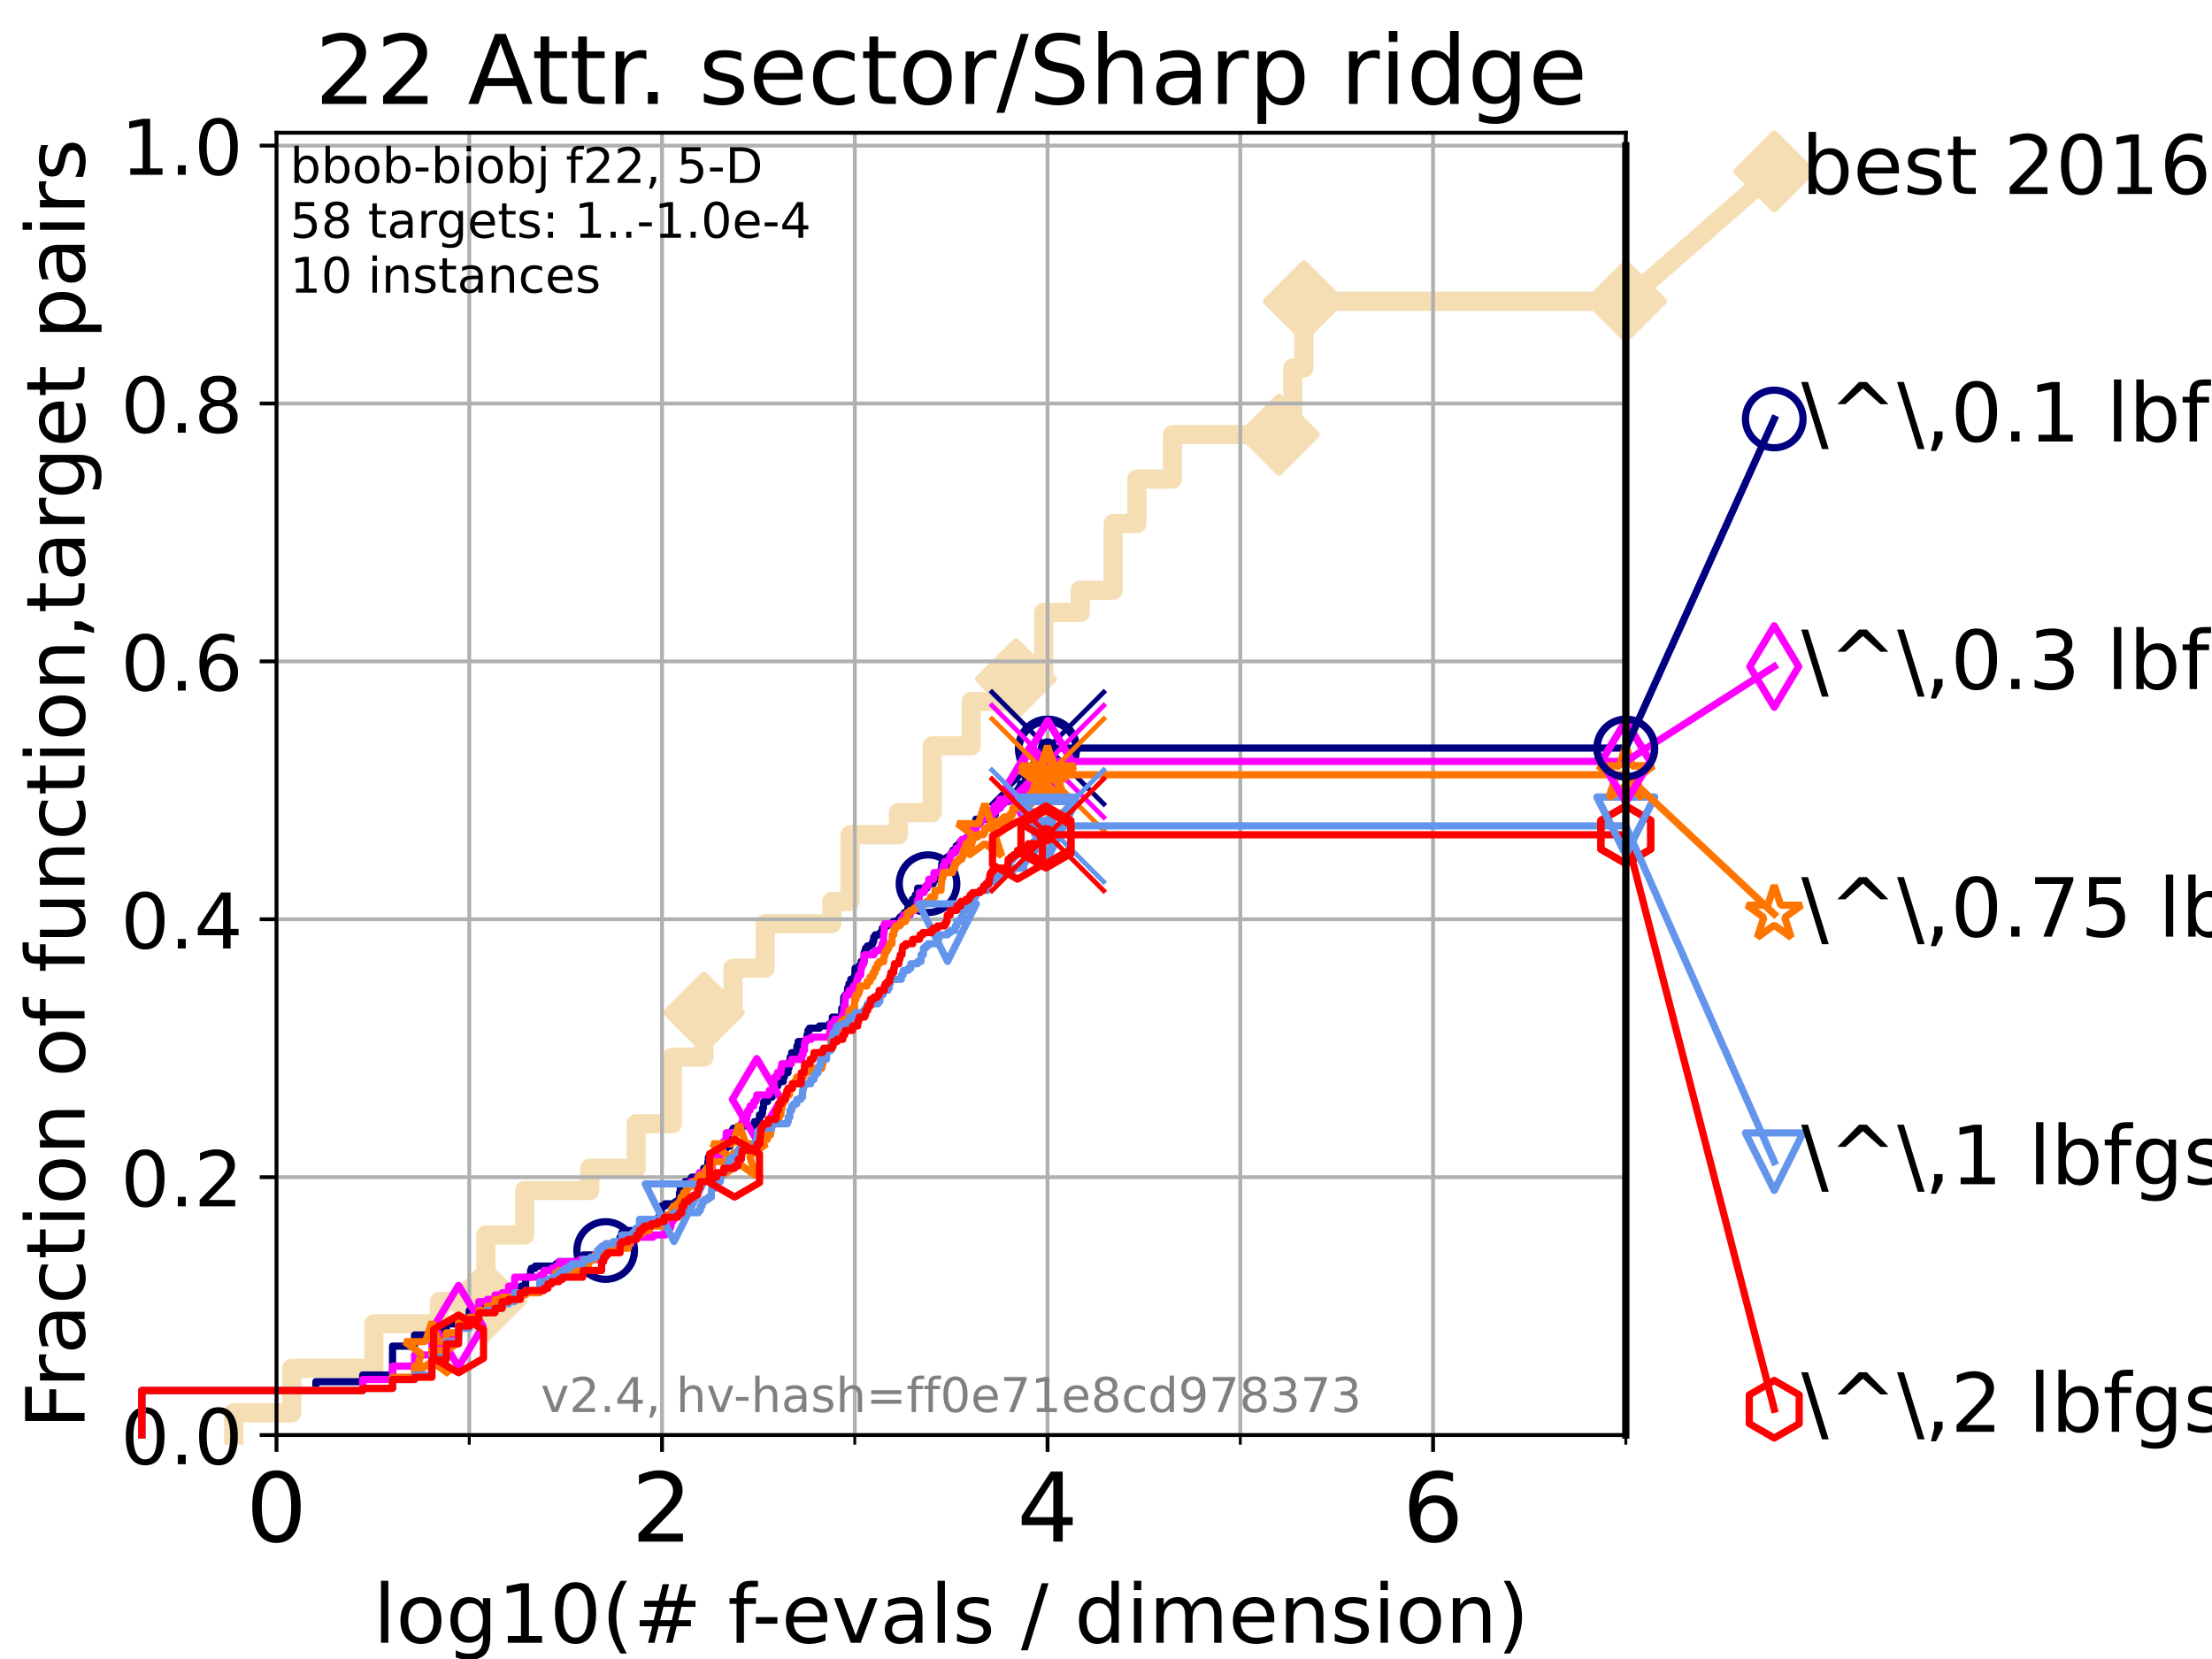 <?xml version="1.0" encoding="utf-8" standalone="no"?>
<!DOCTYPE svg PUBLIC "-//W3C//DTD SVG 1.1//EN"
  "http://www.w3.org/Graphics/SVG/1.1/DTD/svg11.dtd">
<!-- Created with matplotlib (https://matplotlib.org/) -->
<svg height="345.6pt" version="1.1" viewBox="0 0 460.8 345.6" width="460.8pt" xmlns="http://www.w3.org/2000/svg" xmlns:xlink="http://www.w3.org/1999/xlink">
 <defs>
  <style type="text/css">*{stroke-linecap:butt;stroke-linejoin:round;}</style>
 </defs>
 <g id="figure_1">
  <g id="patch_1">
   <path d="M 0 345.6 
L 460.8 345.6 
L 460.8 0 
L 0 0 
z
" style="fill:#ffffff;"/>
  </g>
  <g id="axes_1">
   <g id="patch_2">
    <path d="M 57.6 298.944 
L 338.688 298.944 
L 338.688 27.648 
L 57.6 27.648 
z
" style="fill:#ffffff;"/>
   </g>
   <g id="line2d_1">
    <path d="M 48.692 298.944 
L 48.692 294.313 
L 60.78 294.313 
L 60.78 285.05 
L 77.885 285.05 
L 77.885 275.788 
L 91.535 275.788 
L 91.535 271.157 
L 101.223 271.157 
L 101.223 257.263 
L 109.312 257.263 
L 109.312 248.001 
L 122.865 248.001 
L 122.865 243.37 
L 132.518 243.37 
L 132.518 234.107 
L 140.042 234.107 
L 140.042 220.214 
L 146.644 220.214 
L 146.644 210.951 
L 152.707 210.951 
L 152.707 201.689 
L 159.396 201.689 
L 159.396 192.426 
L 173.28 192.426 
L 173.28 187.795 
L 177.069 187.795 
L 177.069 173.901 
L 187.163 173.901 
L 187.163 169.27 
L 194.196 169.27 
L 194.196 155.377 
L 202.306 155.377 
L 202.306 146.114 
L 211.65 146.114 
L 211.65 141.483 
L 217.421 141.483 
L 217.421 127.589 
L 225.04 127.589 
L 225.04 122.958 
L 231.889 122.958 
L 231.889 109.065 
L 236.834 109.065 
L 236.834 99.802 
L 244.252 99.802 
L 244.252 90.54 
L 266.424 90.54 
L 266.424 85.909 
L 269.312 85.909 
L 269.312 76.646 
L 271.625 76.646 
L 271.625 62.753 
L 338.688 62.753 
" style="fill:none;stroke:#f5deb3;stroke-linecap:square;stroke-width:4;"/>
   </g>
   <g id="line2d_2">
    <defs>
     <path d="M 0 7.778 
L 7.778 0 
L 0 -7.778 
L -7.778 0 
z
" id="m14c1d8d271" style="stroke:#f5deb3;stroke-linejoin:miter;stroke-width:1.5;"/>
    </defs>
    <g>
     <use style="fill:#f5deb3;stroke:#f5deb3;stroke-linejoin:miter;stroke-width:1.5;" x="101.223" xlink:href="#m14c1d8d271" y="271.157"/>
     <use style="fill:#f5deb3;stroke:#f5deb3;stroke-linejoin:miter;stroke-width:1.5;" x="146.644" xlink:href="#m14c1d8d271" y="210.951"/>
     <use style="fill:#f5deb3;stroke:#f5deb3;stroke-linejoin:miter;stroke-width:1.5;" x="211.65" xlink:href="#m14c1d8d271" y="141.483"/>
     <use style="fill:#f5deb3;stroke:#f5deb3;stroke-linejoin:miter;stroke-width:1.5;" x="266.424" xlink:href="#m14c1d8d271" y="90.54"/>
     <use style="fill:#f5deb3;stroke:#f5deb3;stroke-linejoin:miter;stroke-width:1.5;" x="271.625" xlink:href="#m14c1d8d271" y="62.753"/>
     <use style="fill:#f5deb3;stroke:#f5deb3;stroke-linejoin:miter;stroke-width:1.5;" x="338.688" xlink:href="#m14c1d8d271" y="62.753"/>
    </g>
   </g>
   <g id="line2d_3">
    <path style="fill:none;stroke:#f5deb3;stroke-linecap:square;stroke-width:4;"/>
    <g/>
   </g>
   <g id="line2d_4">
    <path d="M 338.688 62.753 
L 369.608 35.706 
" style="fill:none;stroke:#f5deb3;stroke-linecap:square;stroke-width:4;"/>
    <g>
     <use style="fill:#f5deb3;stroke:#f5deb3;stroke-linejoin:miter;stroke-width:1.5;" x="338.688" xlink:href="#m14c1d8d271" y="62.753"/>
     <use style="fill:#f5deb3;stroke:#f5deb3;stroke-linejoin:miter;stroke-width:1.5;" x="369.608" xlink:href="#m14c1d8d271" y="35.706"/>
    </g>
   </g>
   <g id="matplotlib.axis_1">
    <g id="xtick_1">
     <g id="line2d_5">
      <path clip-path="url(#pfc908505bd)" d="M 57.6 298.944 
L 57.6 27.648 
" style="fill:none;stroke:#b0b0b0;stroke-linecap:square;stroke-width:0.8;"/>
     </g>
     <g id="line2d_6">
      <defs>
       <path d="M 0 0 
L 0 3.5 
" id="m3ab1925945" style="stroke:#000000;stroke-width:0.8;"/>
      </defs>
      <g>
       <use style="stroke:#000000;stroke-width:0.8;" x="57.6" xlink:href="#m3ab1925945" y="298.944"/>
      </g>
     </g>
     <g id="text_1">
      <!-- 0 -->
      <g transform="translate(51.237 321.141)scale(0.2 -0.2)">
       <defs>
        <path d="M 31.781 66.406 
Q 24.172 66.406 20.328 58.906 
Q 16.5 51.422 16.5 36.375 
Q 16.5 21.391 20.328 13.891 
Q 24.172 6.391 31.781 6.391 
Q 39.453 6.391 43.281 13.891 
Q 47.125 21.391 47.125 36.375 
Q 47.125 51.422 43.281 58.906 
Q 39.453 66.406 31.781 66.406 
z
M 31.781 74.219 
Q 44.047 74.219 50.516 64.516 
Q 56.984 54.828 56.984 36.375 
Q 56.984 17.969 50.516 8.266 
Q 44.047 -1.422 31.781 -1.422 
Q 19.531 -1.422 13.062 8.266 
Q 6.594 17.969 6.594 36.375 
Q 6.594 54.828 13.062 64.516 
Q 19.531 74.219 31.781 74.219 
z
" id="DejaVuSans-48"/>
       </defs>
       <use xlink:href="#DejaVuSans-48"/>
      </g>
     </g>
    </g>
    <g id="xtick_2">
     <g id="line2d_7">
      <path clip-path="url(#pfc908505bd)" d="M 137.911 298.944 
L 137.911 27.648 
" style="fill:none;stroke:#b0b0b0;stroke-linecap:square;stroke-width:0.8;"/>
     </g>
     <g id="line2d_8">
      <g>
       <use style="stroke:#000000;stroke-width:0.8;" x="137.911" xlink:href="#m3ab1925945" y="298.944"/>
      </g>
     </g>
     <g id="text_2">
      <!-- 2 -->
      <g transform="translate(131.548 321.141)scale(0.2 -0.2)">
       <defs>
        <path d="M 19.188 8.297 
L 53.609 8.297 
L 53.609 0 
L 7.328 0 
L 7.328 8.297 
Q 12.938 14.109 22.625 23.891 
Q 32.328 33.688 34.812 36.531 
Q 39.547 41.844 41.422 45.531 
Q 43.312 49.219 43.312 52.781 
Q 43.312 58.594 39.234 62.25 
Q 35.156 65.922 28.609 65.922 
Q 23.969 65.922 18.812 64.312 
Q 13.672 62.703 7.812 59.422 
L 7.812 69.391 
Q 13.766 71.781 18.938 73 
Q 24.125 74.219 28.422 74.219 
Q 39.75 74.219 46.484 68.547 
Q 53.219 62.891 53.219 53.422 
Q 53.219 48.922 51.531 44.891 
Q 49.859 40.875 45.406 35.406 
Q 44.188 33.984 37.641 27.219 
Q 31.109 20.453 19.188 8.297 
z
" id="DejaVuSans-50"/>
       </defs>
       <use xlink:href="#DejaVuSans-50"/>
      </g>
     </g>
    </g>
    <g id="xtick_3">
     <g id="line2d_9">
      <path clip-path="url(#pfc908505bd)" d="M 218.222 298.944 
L 218.222 27.648 
" style="fill:none;stroke:#b0b0b0;stroke-linecap:square;stroke-width:0.8;"/>
     </g>
     <g id="line2d_10">
      <g>
       <use style="stroke:#000000;stroke-width:0.8;" x="218.222" xlink:href="#m3ab1925945" y="298.944"/>
      </g>
     </g>
     <g id="text_3">
      <!-- 4 -->
      <g transform="translate(211.859 321.141)scale(0.2 -0.2)">
       <defs>
        <path d="M 37.797 64.312 
L 12.891 25.391 
L 37.797 25.391 
z
M 35.203 72.906 
L 47.609 72.906 
L 47.609 25.391 
L 58.016 25.391 
L 58.016 17.188 
L 47.609 17.188 
L 47.609 0 
L 37.797 0 
L 37.797 17.188 
L 4.891 17.188 
L 4.891 26.703 
z
" id="DejaVuSans-52"/>
       </defs>
       <use xlink:href="#DejaVuSans-52"/>
      </g>
     </g>
    </g>
    <g id="xtick_4">
     <g id="line2d_11">
      <path clip-path="url(#pfc908505bd)" d="M 298.533 298.944 
L 298.533 27.648 
" style="fill:none;stroke:#b0b0b0;stroke-linecap:square;stroke-width:0.8;"/>
     </g>
     <g id="line2d_12">
      <g>
       <use style="stroke:#000000;stroke-width:0.8;" x="298.533" xlink:href="#m3ab1925945" y="298.944"/>
      </g>
     </g>
     <g id="text_4">
      <!-- 6 -->
      <g transform="translate(292.17 321.141)scale(0.2 -0.2)">
       <defs>
        <path d="M 33.016 40.375 
Q 26.375 40.375 22.484 35.828 
Q 18.609 31.297 18.609 23.391 
Q 18.609 15.531 22.484 10.953 
Q 26.375 6.391 33.016 6.391 
Q 39.656 6.391 43.531 10.953 
Q 47.406 15.531 47.406 23.391 
Q 47.406 31.297 43.531 35.828 
Q 39.656 40.375 33.016 40.375 
z
M 52.594 71.297 
L 52.594 62.312 
Q 48.875 64.062 45.094 64.984 
Q 41.312 65.922 37.594 65.922 
Q 27.828 65.922 22.672 59.328 
Q 17.531 52.734 16.797 39.406 
Q 19.672 43.656 24.016 45.922 
Q 28.375 48.188 33.594 48.188 
Q 44.578 48.188 50.953 41.516 
Q 57.328 34.859 57.328 23.391 
Q 57.328 12.156 50.688 5.359 
Q 44.047 -1.422 33.016 -1.422 
Q 20.359 -1.422 13.672 8.266 
Q 6.984 17.969 6.984 36.375 
Q 6.984 53.656 15.188 63.938 
Q 23.391 74.219 37.203 74.219 
Q 40.922 74.219 44.703 73.484 
Q 48.484 72.75 52.594 71.297 
z
" id="DejaVuSans-54"/>
       </defs>
       <use xlink:href="#DejaVuSans-54"/>
      </g>
     </g>
    </g>
    <g id="xtick_5">
     <g id="line2d_13">
      <path clip-path="url(#pfc908505bd)" d="M 97.755 298.944 
L 97.755 27.648 
" style="fill:none;stroke:#b0b0b0;stroke-linecap:square;stroke-width:0.8;"/>
     </g>
     <g id="line2d_14">
      <defs>
       <path d="M 0 0 
L 0 2 
" id="m16e7faccd9" style="stroke:#000000;stroke-width:0.6;"/>
      </defs>
      <g>
       <use style="stroke:#000000;stroke-width:0.6;" x="97.755" xlink:href="#m16e7faccd9" y="298.944"/>
      </g>
     </g>
    </g>
    <g id="xtick_6">
     <g id="line2d_15">
      <path clip-path="url(#pfc908505bd)" d="M 178.066 298.944 
L 178.066 27.648 
" style="fill:none;stroke:#b0b0b0;stroke-linecap:square;stroke-width:0.8;"/>
     </g>
     <g id="line2d_16">
      <g>
       <use style="stroke:#000000;stroke-width:0.6;" x="178.066" xlink:href="#m16e7faccd9" y="298.944"/>
      </g>
     </g>
    </g>
    <g id="xtick_7">
     <g id="line2d_17">
      <path clip-path="url(#pfc908505bd)" d="M 258.377 298.944 
L 258.377 27.648 
" style="fill:none;stroke:#b0b0b0;stroke-linecap:square;stroke-width:0.8;"/>
     </g>
     <g id="line2d_18">
      <g>
       <use style="stroke:#000000;stroke-width:0.6;" x="258.377" xlink:href="#m16e7faccd9" y="298.944"/>
      </g>
     </g>
    </g>
    <g id="xtick_8">
     <g id="line2d_19">
      <path clip-path="url(#pfc908505bd)" d="M 338.688 298.944 
L 338.688 27.648 
" style="fill:none;stroke:#b0b0b0;stroke-linecap:square;stroke-width:0.8;"/>
     </g>
     <g id="line2d_20">
      <g>
       <use style="stroke:#000000;stroke-width:0.6;" x="338.688" xlink:href="#m16e7faccd9" y="298.944"/>
      </g>
     </g>
    </g>
    <g id="text_5">
     <!-- log10(# f-evals / dimension) -->
     <g transform="translate(77.764 342.218)scale(0.17 -0.17)">
      <defs>
       <path d="M 9.422 75.984 
L 18.406 75.984 
L 18.406 0 
L 9.422 0 
z
" id="DejaVuSans-108"/>
       <path d="M 30.609 48.391 
Q 23.391 48.391 19.188 42.75 
Q 14.984 37.109 14.984 27.297 
Q 14.984 17.484 19.156 11.844 
Q 23.344 6.203 30.609 6.203 
Q 37.797 6.203 41.984 11.859 
Q 46.188 17.531 46.188 27.297 
Q 46.188 37.016 41.984 42.703 
Q 37.797 48.391 30.609 48.391 
z
M 30.609 56 
Q 42.328 56 49.016 48.375 
Q 55.719 40.766 55.719 27.297 
Q 55.719 13.875 49.016 6.219 
Q 42.328 -1.422 30.609 -1.422 
Q 18.844 -1.422 12.172 6.219 
Q 5.516 13.875 5.516 27.297 
Q 5.516 40.766 12.172 48.375 
Q 18.844 56 30.609 56 
z
" id="DejaVuSans-111"/>
       <path d="M 45.406 27.984 
Q 45.406 37.75 41.375 43.109 
Q 37.359 48.484 30.078 48.484 
Q 22.859 48.484 18.828 43.109 
Q 14.797 37.75 14.797 27.984 
Q 14.797 18.266 18.828 12.891 
Q 22.859 7.516 30.078 7.516 
Q 37.359 7.516 41.375 12.891 
Q 45.406 18.266 45.406 27.984 
z
M 54.391 6.781 
Q 54.391 -7.172 48.188 -13.984 
Q 42 -20.797 29.203 -20.797 
Q 24.469 -20.797 20.266 -20.094 
Q 16.062 -19.391 12.109 -17.922 
L 12.109 -9.188 
Q 16.062 -11.328 19.922 -12.344 
Q 23.781 -13.375 27.781 -13.375 
Q 36.625 -13.375 41.016 -8.766 
Q 45.406 -4.156 45.406 5.172 
L 45.406 9.625 
Q 42.625 4.781 38.281 2.391 
Q 33.938 0 27.875 0 
Q 17.828 0 11.672 7.656 
Q 5.516 15.328 5.516 27.984 
Q 5.516 40.672 11.672 48.328 
Q 17.828 56 27.875 56 
Q 33.938 56 38.281 53.609 
Q 42.625 51.219 45.406 46.391 
L 45.406 54.688 
L 54.391 54.688 
z
" id="DejaVuSans-103"/>
       <path d="M 12.406 8.297 
L 28.516 8.297 
L 28.516 63.922 
L 10.984 60.406 
L 10.984 69.391 
L 28.422 72.906 
L 38.281 72.906 
L 38.281 8.297 
L 54.391 8.297 
L 54.391 0 
L 12.406 0 
z
" id="DejaVuSans-49"/>
       <path d="M 31 75.875 
Q 24.469 64.656 21.281 53.656 
Q 18.109 42.672 18.109 31.391 
Q 18.109 20.125 21.312 9.062 
Q 24.516 -2 31 -13.188 
L 23.188 -13.188 
Q 15.875 -1.703 12.234 9.375 
Q 8.594 20.453 8.594 31.391 
Q 8.594 42.281 12.203 53.312 
Q 15.828 64.359 23.188 75.875 
z
" id="DejaVuSans-40"/>
       <path d="M 51.125 44 
L 36.922 44 
L 32.812 27.688 
L 47.125 27.688 
z
M 43.797 71.781 
L 38.719 51.516 
L 52.984 51.516 
L 58.109 71.781 
L 65.922 71.781 
L 60.891 51.516 
L 76.125 51.516 
L 76.125 44 
L 58.984 44 
L 54.984 27.688 
L 70.516 27.688 
L 70.516 20.219 
L 53.078 20.219 
L 48 0 
L 40.188 0 
L 45.219 20.219 
L 30.906 20.219 
L 25.875 0 
L 18.016 0 
L 23.094 20.219 
L 7.719 20.219 
L 7.719 27.688 
L 24.906 27.688 
L 29 44 
L 13.281 44 
L 13.281 51.516 
L 30.906 51.516 
L 35.891 71.781 
z
" id="DejaVuSans-35"/>
       <path id="DejaVuSans-32"/>
       <path d="M 37.109 75.984 
L 37.109 68.5 
L 28.516 68.5 
Q 23.688 68.5 21.797 66.547 
Q 19.922 64.594 19.922 59.516 
L 19.922 54.688 
L 34.719 54.688 
L 34.719 47.703 
L 19.922 47.703 
L 19.922 0 
L 10.891 0 
L 10.891 47.703 
L 2.297 47.703 
L 2.297 54.688 
L 10.891 54.688 
L 10.891 58.5 
Q 10.891 67.625 15.141 71.797 
Q 19.391 75.984 28.609 75.984 
z
" id="DejaVuSans-102"/>
       <path d="M 4.891 31.391 
L 31.203 31.391 
L 31.203 23.391 
L 4.891 23.391 
z
" id="DejaVuSans-45"/>
       <path d="M 56.203 29.594 
L 56.203 25.203 
L 14.891 25.203 
Q 15.484 15.922 20.484 11.062 
Q 25.484 6.203 34.422 6.203 
Q 39.594 6.203 44.453 7.469 
Q 49.312 8.734 54.109 11.281 
L 54.109 2.781 
Q 49.266 0.734 44.188 -0.344 
Q 39.109 -1.422 33.891 -1.422 
Q 20.797 -1.422 13.156 6.188 
Q 5.516 13.812 5.516 26.812 
Q 5.516 40.234 12.766 48.109 
Q 20.016 56 32.328 56 
Q 43.359 56 49.781 48.891 
Q 56.203 41.797 56.203 29.594 
z
M 47.219 32.234 
Q 47.125 39.594 43.094 43.984 
Q 39.062 48.391 32.422 48.391 
Q 24.906 48.391 20.391 44.141 
Q 15.875 39.891 15.188 32.172 
z
" id="DejaVuSans-101"/>
       <path d="M 2.984 54.688 
L 12.5 54.688 
L 29.594 8.797 
L 46.688 54.688 
L 56.203 54.688 
L 35.688 0 
L 23.484 0 
z
" id="DejaVuSans-118"/>
       <path d="M 34.281 27.484 
Q 23.391 27.484 19.188 25 
Q 14.984 22.516 14.984 16.5 
Q 14.984 11.719 18.141 8.906 
Q 21.297 6.109 26.703 6.109 
Q 34.188 6.109 38.703 11.406 
Q 43.219 16.703 43.219 25.484 
L 43.219 27.484 
z
M 52.203 31.203 
L 52.203 0 
L 43.219 0 
L 43.219 8.297 
Q 40.141 3.328 35.547 0.953 
Q 30.953 -1.422 24.312 -1.422 
Q 15.922 -1.422 10.953 3.297 
Q 6 8.016 6 15.922 
Q 6 25.141 12.172 29.828 
Q 18.359 34.516 30.609 34.516 
L 43.219 34.516 
L 43.219 35.406 
Q 43.219 41.609 39.141 45 
Q 35.062 48.391 27.688 48.391 
Q 23 48.391 18.547 47.266 
Q 14.109 46.141 10.016 43.891 
L 10.016 52.203 
Q 14.938 54.109 19.578 55.047 
Q 24.219 56 28.609 56 
Q 40.484 56 46.344 49.844 
Q 52.203 43.703 52.203 31.203 
z
" id="DejaVuSans-97"/>
       <path d="M 44.281 53.078 
L 44.281 44.578 
Q 40.484 46.531 36.375 47.5 
Q 32.281 48.484 27.875 48.484 
Q 21.188 48.484 17.844 46.438 
Q 14.5 44.391 14.5 40.281 
Q 14.5 37.156 16.891 35.375 
Q 19.281 33.594 26.516 31.984 
L 29.594 31.297 
Q 39.156 29.25 43.188 25.516 
Q 47.219 21.781 47.219 15.094 
Q 47.219 7.469 41.188 3.016 
Q 35.156 -1.422 24.609 -1.422 
Q 20.219 -1.422 15.453 -0.562 
Q 10.688 0.297 5.422 2 
L 5.422 11.281 
Q 10.406 8.688 15.234 7.391 
Q 20.062 6.109 24.812 6.109 
Q 31.156 6.109 34.562 8.281 
Q 37.984 10.453 37.984 14.406 
Q 37.984 18.062 35.516 20.016 
Q 33.062 21.969 24.703 23.781 
L 21.578 24.516 
Q 13.234 26.266 9.516 29.906 
Q 5.812 33.547 5.812 39.891 
Q 5.812 47.609 11.281 51.797 
Q 16.75 56 26.812 56 
Q 31.781 56 36.172 55.266 
Q 40.578 54.547 44.281 53.078 
z
" id="DejaVuSans-115"/>
       <path d="M 25.391 72.906 
L 33.688 72.906 
L 8.297 -9.281 
L 0 -9.281 
z
" id="DejaVuSans-47"/>
       <path d="M 45.406 46.391 
L 45.406 75.984 
L 54.391 75.984 
L 54.391 0 
L 45.406 0 
L 45.406 8.203 
Q 42.578 3.328 38.25 0.953 
Q 33.938 -1.422 27.875 -1.422 
Q 17.969 -1.422 11.734 6.484 
Q 5.516 14.406 5.516 27.297 
Q 5.516 40.188 11.734 48.094 
Q 17.969 56 27.875 56 
Q 33.938 56 38.25 53.625 
Q 42.578 51.266 45.406 46.391 
z
M 14.797 27.297 
Q 14.797 17.391 18.875 11.75 
Q 22.953 6.109 30.078 6.109 
Q 37.203 6.109 41.297 11.75 
Q 45.406 17.391 45.406 27.297 
Q 45.406 37.203 41.297 42.844 
Q 37.203 48.484 30.078 48.484 
Q 22.953 48.484 18.875 42.844 
Q 14.797 37.203 14.797 27.297 
z
" id="DejaVuSans-100"/>
       <path d="M 9.422 54.688 
L 18.406 54.688 
L 18.406 0 
L 9.422 0 
z
M 9.422 75.984 
L 18.406 75.984 
L 18.406 64.594 
L 9.422 64.594 
z
" id="DejaVuSans-105"/>
       <path d="M 52 44.188 
Q 55.375 50.25 60.062 53.125 
Q 64.75 56 71.094 56 
Q 79.641 56 84.281 50.016 
Q 88.922 44.047 88.922 33.016 
L 88.922 0 
L 79.891 0 
L 79.891 32.719 
Q 79.891 40.578 77.094 44.375 
Q 74.312 48.188 68.609 48.188 
Q 61.625 48.188 57.562 43.547 
Q 53.516 38.922 53.516 30.906 
L 53.516 0 
L 44.484 0 
L 44.484 32.719 
Q 44.484 40.625 41.703 44.406 
Q 38.922 48.188 33.109 48.188 
Q 26.219 48.188 22.156 43.531 
Q 18.109 38.875 18.109 30.906 
L 18.109 0 
L 9.078 0 
L 9.078 54.688 
L 18.109 54.688 
L 18.109 46.188 
Q 21.188 51.219 25.484 53.609 
Q 29.781 56 35.688 56 
Q 41.656 56 45.828 52.969 
Q 50 49.953 52 44.188 
z
" id="DejaVuSans-109"/>
       <path d="M 54.891 33.016 
L 54.891 0 
L 45.906 0 
L 45.906 32.719 
Q 45.906 40.484 42.875 44.328 
Q 39.844 48.188 33.797 48.188 
Q 26.516 48.188 22.312 43.547 
Q 18.109 38.922 18.109 30.906 
L 18.109 0 
L 9.078 0 
L 9.078 54.688 
L 18.109 54.688 
L 18.109 46.188 
Q 21.344 51.125 25.703 53.562 
Q 30.078 56 35.797 56 
Q 45.219 56 50.047 50.172 
Q 54.891 44.344 54.891 33.016 
z
" id="DejaVuSans-110"/>
       <path d="M 8.016 75.875 
L 15.828 75.875 
Q 23.141 64.359 26.781 53.312 
Q 30.422 42.281 30.422 31.391 
Q 30.422 20.453 26.781 9.375 
Q 23.141 -1.703 15.828 -13.188 
L 8.016 -13.188 
Q 14.5 -2 17.703 9.062 
Q 20.906 20.125 20.906 31.391 
Q 20.906 42.672 17.703 53.656 
Q 14.5 64.656 8.016 75.875 
z
" id="DejaVuSans-41"/>
      </defs>
      <use xlink:href="#DejaVuSans-108"/>
      <use x="27.783" xlink:href="#DejaVuSans-111"/>
      <use x="88.965" xlink:href="#DejaVuSans-103"/>
      <use x="152.441" xlink:href="#DejaVuSans-49"/>
      <use x="216.064" xlink:href="#DejaVuSans-48"/>
      <use x="279.688" xlink:href="#DejaVuSans-40"/>
      <use x="318.701" xlink:href="#DejaVuSans-35"/>
      <use x="402.49" xlink:href="#DejaVuSans-32"/>
      <use x="434.277" xlink:href="#DejaVuSans-102"/>
      <use x="463.982" xlink:href="#DejaVuSans-45"/>
      <use x="500.066" xlink:href="#DejaVuSans-101"/>
      <use x="561.59" xlink:href="#DejaVuSans-118"/>
      <use x="620.77" xlink:href="#DejaVuSans-97"/>
      <use x="682.049" xlink:href="#DejaVuSans-108"/>
      <use x="709.832" xlink:href="#DejaVuSans-115"/>
      <use x="761.932" xlink:href="#DejaVuSans-32"/>
      <use x="793.719" xlink:href="#DejaVuSans-47"/>
      <use x="827.41" xlink:href="#DejaVuSans-32"/>
      <use x="859.197" xlink:href="#DejaVuSans-100"/>
      <use x="922.674" xlink:href="#DejaVuSans-105"/>
      <use x="950.457" xlink:href="#DejaVuSans-109"/>
      <use x="1047.869" xlink:href="#DejaVuSans-101"/>
      <use x="1109.393" xlink:href="#DejaVuSans-110"/>
      <use x="1172.771" xlink:href="#DejaVuSans-115"/>
      <use x="1224.871" xlink:href="#DejaVuSans-105"/>
      <use x="1252.654" xlink:href="#DejaVuSans-111"/>
      <use x="1313.836" xlink:href="#DejaVuSans-110"/>
      <use x="1377.215" xlink:href="#DejaVuSans-41"/>
     </g>
    </g>
   </g>
   <g id="matplotlib.axis_2">
    <g id="ytick_1">
     <g id="line2d_21">
      <path clip-path="url(#pfc908505bd)" d="M 57.6 298.944 
L 338.688 298.944 
" style="fill:none;stroke:#b0b0b0;stroke-linecap:square;stroke-width:0.8;"/>
     </g>
     <g id="line2d_22">
      <defs>
       <path d="M 0 0 
L -3.5 0 
" id="mfb19a068ea" style="stroke:#000000;stroke-width:0.8;"/>
      </defs>
      <g>
       <use style="stroke:#000000;stroke-width:0.8;" x="57.6" xlink:href="#mfb19a068ea" y="298.944"/>
      </g>
     </g>
     <g id="text_6">
      <!-- 0.0 -->
      <g transform="translate(25.155 305.023)scale(0.16 -0.16)">
       <defs>
        <path d="M 10.688 12.406 
L 21 12.406 
L 21 0 
L 10.688 0 
z
" id="DejaVuSans-46"/>
       </defs>
       <use xlink:href="#DejaVuSans-48"/>
       <use x="63.623" xlink:href="#DejaVuSans-46"/>
       <use x="95.41" xlink:href="#DejaVuSans-48"/>
      </g>
     </g>
    </g>
    <g id="ytick_2">
     <g id="line2d_23">
      <path clip-path="url(#pfc908505bd)" d="M 57.6 245.222 
L 338.688 245.222 
" style="fill:none;stroke:#b0b0b0;stroke-linecap:square;stroke-width:0.8;"/>
     </g>
     <g id="line2d_24">
      <g>
       <use style="stroke:#000000;stroke-width:0.8;" x="57.6" xlink:href="#mfb19a068ea" y="245.222"/>
      </g>
     </g>
     <g id="text_7">
      <!-- 0.2 -->
      <g transform="translate(25.155 251.301)scale(0.16 -0.16)">
       <use xlink:href="#DejaVuSans-48"/>
       <use x="63.623" xlink:href="#DejaVuSans-46"/>
       <use x="95.41" xlink:href="#DejaVuSans-50"/>
      </g>
     </g>
    </g>
    <g id="ytick_3">
     <g id="line2d_25">
      <path clip-path="url(#pfc908505bd)" d="M 57.6 191.5 
L 338.688 191.5 
" style="fill:none;stroke:#b0b0b0;stroke-linecap:square;stroke-width:0.8;"/>
     </g>
     <g id="line2d_26">
      <g>
       <use style="stroke:#000000;stroke-width:0.8;" x="57.6" xlink:href="#mfb19a068ea" y="191.5"/>
      </g>
     </g>
     <g id="text_8">
      <!-- 0.4 -->
      <g transform="translate(25.155 197.579)scale(0.16 -0.16)">
       <use xlink:href="#DejaVuSans-48"/>
       <use x="63.623" xlink:href="#DejaVuSans-46"/>
       <use x="95.41" xlink:href="#DejaVuSans-52"/>
      </g>
     </g>
    </g>
    <g id="ytick_4">
     <g id="line2d_27">
      <path clip-path="url(#pfc908505bd)" d="M 57.6 137.778 
L 338.688 137.778 
" style="fill:none;stroke:#b0b0b0;stroke-linecap:square;stroke-width:0.8;"/>
     </g>
     <g id="line2d_28">
      <g>
       <use style="stroke:#000000;stroke-width:0.8;" x="57.6" xlink:href="#mfb19a068ea" y="137.778"/>
      </g>
     </g>
     <g id="text_9">
      <!-- 0.6 -->
      <g transform="translate(25.155 143.857)scale(0.16 -0.16)">
       <use xlink:href="#DejaVuSans-48"/>
       <use x="63.623" xlink:href="#DejaVuSans-46"/>
       <use x="95.41" xlink:href="#DejaVuSans-54"/>
      </g>
     </g>
    </g>
    <g id="ytick_5">
     <g id="line2d_29">
      <path clip-path="url(#pfc908505bd)" d="M 57.6 84.056 
L 338.688 84.056 
" style="fill:none;stroke:#b0b0b0;stroke-linecap:square;stroke-width:0.8;"/>
     </g>
     <g id="line2d_30">
      <g>
       <use style="stroke:#000000;stroke-width:0.8;" x="57.6" xlink:href="#mfb19a068ea" y="84.056"/>
      </g>
     </g>
     <g id="text_10">
      <!-- 0.8 -->
      <g transform="translate(25.155 90.135)scale(0.16 -0.16)">
       <defs>
        <path d="M 31.781 34.625 
Q 24.75 34.625 20.719 30.859 
Q 16.703 27.094 16.703 20.516 
Q 16.703 13.922 20.719 10.156 
Q 24.75 6.391 31.781 6.391 
Q 38.812 6.391 42.859 10.172 
Q 46.922 13.969 46.922 20.516 
Q 46.922 27.094 42.891 30.859 
Q 38.875 34.625 31.781 34.625 
z
M 21.922 38.812 
Q 15.578 40.375 12.031 44.719 
Q 8.5 49.078 8.5 55.328 
Q 8.5 64.062 14.719 69.141 
Q 20.953 74.219 31.781 74.219 
Q 42.672 74.219 48.875 69.141 
Q 55.078 64.062 55.078 55.328 
Q 55.078 49.078 51.531 44.719 
Q 48 40.375 41.703 38.812 
Q 48.828 37.156 52.797 32.312 
Q 56.781 27.484 56.781 20.516 
Q 56.781 9.906 50.312 4.234 
Q 43.844 -1.422 31.781 -1.422 
Q 19.734 -1.422 13.25 4.234 
Q 6.781 9.906 6.781 20.516 
Q 6.781 27.484 10.781 32.312 
Q 14.797 37.156 21.922 38.812 
z
M 18.312 54.391 
Q 18.312 48.734 21.844 45.562 
Q 25.391 42.391 31.781 42.391 
Q 38.141 42.391 41.719 45.562 
Q 45.312 48.734 45.312 54.391 
Q 45.312 60.062 41.719 63.234 
Q 38.141 66.406 31.781 66.406 
Q 25.391 66.406 21.844 63.234 
Q 18.312 60.062 18.312 54.391 
z
" id="DejaVuSans-56"/>
       </defs>
       <use xlink:href="#DejaVuSans-48"/>
       <use x="63.623" xlink:href="#DejaVuSans-46"/>
       <use x="95.41" xlink:href="#DejaVuSans-56"/>
      </g>
     </g>
    </g>
    <g id="ytick_6">
     <g id="line2d_31">
      <path clip-path="url(#pfc908505bd)" d="M 57.6 30.334 
L 338.688 30.334 
" style="fill:none;stroke:#b0b0b0;stroke-linecap:square;stroke-width:0.8;"/>
     </g>
     <g id="line2d_32">
      <g>
       <use style="stroke:#000000;stroke-width:0.8;" x="57.6" xlink:href="#mfb19a068ea" y="30.334"/>
      </g>
     </g>
     <g id="text_11">
      <!-- 1.0 -->
      <g transform="translate(25.155 36.413)scale(0.16 -0.16)">
       <use xlink:href="#DejaVuSans-49"/>
       <use x="63.623" xlink:href="#DejaVuSans-46"/>
       <use x="95.41" xlink:href="#DejaVuSans-48"/>
      </g>
     </g>
    </g>
    <g id="text_12">
     <!-- Fraction of function,target pairs -->
     <g transform="translate(17.62 297.681)rotate(-90)scale(0.17 -0.17)">
      <defs>
       <path d="M 9.812 72.906 
L 51.703 72.906 
L 51.703 64.594 
L 19.672 64.594 
L 19.672 43.109 
L 48.578 43.109 
L 48.578 34.812 
L 19.672 34.812 
L 19.672 0 
L 9.812 0 
z
" id="DejaVuSans-70"/>
       <path d="M 41.109 46.297 
Q 39.594 47.172 37.812 47.578 
Q 36.031 48 33.891 48 
Q 26.266 48 22.188 43.047 
Q 18.109 38.094 18.109 28.812 
L 18.109 0 
L 9.078 0 
L 9.078 54.688 
L 18.109 54.688 
L 18.109 46.188 
Q 20.953 51.172 25.484 53.578 
Q 30.031 56 36.531 56 
Q 37.453 56 38.578 55.875 
Q 39.703 55.766 41.062 55.516 
z
" id="DejaVuSans-114"/>
       <path d="M 48.781 52.594 
L 48.781 44.188 
Q 44.969 46.297 41.141 47.344 
Q 37.312 48.391 33.406 48.391 
Q 24.656 48.391 19.812 42.844 
Q 14.984 37.312 14.984 27.297 
Q 14.984 17.281 19.812 11.734 
Q 24.656 6.203 33.406 6.203 
Q 37.312 6.203 41.141 7.25 
Q 44.969 8.297 48.781 10.406 
L 48.781 2.094 
Q 45.016 0.344 40.984 -0.531 
Q 36.969 -1.422 32.422 -1.422 
Q 20.062 -1.422 12.781 6.344 
Q 5.516 14.109 5.516 27.297 
Q 5.516 40.672 12.859 48.328 
Q 20.219 56 33.016 56 
Q 37.156 56 41.109 55.141 
Q 45.062 54.297 48.781 52.594 
z
" id="DejaVuSans-99"/>
       <path d="M 18.312 70.219 
L 18.312 54.688 
L 36.812 54.688 
L 36.812 47.703 
L 18.312 47.703 
L 18.312 18.016 
Q 18.312 11.328 20.141 9.422 
Q 21.969 7.516 27.594 7.516 
L 36.812 7.516 
L 36.812 0 
L 27.594 0 
Q 17.188 0 13.234 3.875 
Q 9.281 7.766 9.281 18.016 
L 9.281 47.703 
L 2.688 47.703 
L 2.688 54.688 
L 9.281 54.688 
L 9.281 70.219 
z
" id="DejaVuSans-116"/>
       <path d="M 8.5 21.578 
L 8.5 54.688 
L 17.484 54.688 
L 17.484 21.922 
Q 17.484 14.156 20.5 10.266 
Q 23.531 6.391 29.594 6.391 
Q 36.859 6.391 41.078 11.031 
Q 45.312 15.672 45.312 23.688 
L 45.312 54.688 
L 54.297 54.688 
L 54.297 0 
L 45.312 0 
L 45.312 8.406 
Q 42.047 3.422 37.719 1 
Q 33.406 -1.422 27.688 -1.422 
Q 18.266 -1.422 13.375 4.438 
Q 8.5 10.297 8.5 21.578 
z
M 31.109 56 
z
" id="DejaVuSans-117"/>
       <path d="M 11.719 12.406 
L 22.016 12.406 
L 22.016 4 
L 14.016 -11.625 
L 7.719 -11.625 
L 11.719 4 
z
" id="DejaVuSans-44"/>
       <path d="M 18.109 8.203 
L 18.109 -20.797 
L 9.078 -20.797 
L 9.078 54.688 
L 18.109 54.688 
L 18.109 46.391 
Q 20.953 51.266 25.266 53.625 
Q 29.594 56 35.594 56 
Q 45.562 56 51.781 48.094 
Q 58.016 40.188 58.016 27.297 
Q 58.016 14.406 51.781 6.484 
Q 45.562 -1.422 35.594 -1.422 
Q 29.594 -1.422 25.266 0.953 
Q 20.953 3.328 18.109 8.203 
z
M 48.688 27.297 
Q 48.688 37.203 44.609 42.844 
Q 40.531 48.484 33.406 48.484 
Q 26.266 48.484 22.188 42.844 
Q 18.109 37.203 18.109 27.297 
Q 18.109 17.391 22.188 11.75 
Q 26.266 6.109 33.406 6.109 
Q 40.531 6.109 44.609 11.75 
Q 48.688 17.391 48.688 27.297 
z
" id="DejaVuSans-112"/>
      </defs>
      <use xlink:href="#DejaVuSans-70"/>
      <use x="50.27" xlink:href="#DejaVuSans-114"/>
      <use x="91.383" xlink:href="#DejaVuSans-97"/>
      <use x="152.662" xlink:href="#DejaVuSans-99"/>
      <use x="207.643" xlink:href="#DejaVuSans-116"/>
      <use x="246.852" xlink:href="#DejaVuSans-105"/>
      <use x="274.635" xlink:href="#DejaVuSans-111"/>
      <use x="335.816" xlink:href="#DejaVuSans-110"/>
      <use x="399.195" xlink:href="#DejaVuSans-32"/>
      <use x="430.982" xlink:href="#DejaVuSans-111"/>
      <use x="492.164" xlink:href="#DejaVuSans-102"/>
      <use x="527.369" xlink:href="#DejaVuSans-32"/>
      <use x="559.156" xlink:href="#DejaVuSans-102"/>
      <use x="594.361" xlink:href="#DejaVuSans-117"/>
      <use x="657.74" xlink:href="#DejaVuSans-110"/>
      <use x="721.119" xlink:href="#DejaVuSans-99"/>
      <use x="776.1" xlink:href="#DejaVuSans-116"/>
      <use x="815.309" xlink:href="#DejaVuSans-105"/>
      <use x="843.092" xlink:href="#DejaVuSans-111"/>
      <use x="904.273" xlink:href="#DejaVuSans-110"/>
      <use x="967.652" xlink:href="#DejaVuSans-44"/>
      <use x="999.439" xlink:href="#DejaVuSans-116"/>
      <use x="1038.648" xlink:href="#DejaVuSans-97"/>
      <use x="1099.928" xlink:href="#DejaVuSans-114"/>
      <use x="1139.291" xlink:href="#DejaVuSans-103"/>
      <use x="1202.768" xlink:href="#DejaVuSans-101"/>
      <use x="1264.291" xlink:href="#DejaVuSans-116"/>
      <use x="1303.5" xlink:href="#DejaVuSans-32"/>
      <use x="1335.287" xlink:href="#DejaVuSans-112"/>
      <use x="1398.764" xlink:href="#DejaVuSans-97"/>
      <use x="1460.043" xlink:href="#DejaVuSans-105"/>
      <use x="1487.826" xlink:href="#DejaVuSans-114"/>
      <use x="1528.939" xlink:href="#DejaVuSans-115"/>
     </g>
    </g>
   </g>
   <g id="line2d_33">
    <defs>
     <path d="M 0 1.5 
C 0.398 1.5 0.779 1.342 1.061 1.061 
C 1.342 0.779 1.5 0.398 1.5 0 
C 1.5 -0.398 1.342 -0.779 1.061 -1.061 
C 0.779 -1.342 0.398 -1.5 0 -1.5 
C -0.398 -1.5 -0.779 -1.342 -1.061 -1.061 
C -1.342 -0.779 -1.5 -0.398 -1.5 0 
C -1.5 0.398 -1.342 0.779 -1.061 1.061 
C -0.779 1.342 -0.398 1.5 0 1.5 
z
" id="m876e936a57" style="stroke:#f5deb3;"/>
    </defs>
    <g>
     <use style="fill:#f5deb3;stroke:#f5deb3;" x="271.625" xlink:href="#m876e936a57" y="62.753"/>
     <use style="fill:#f5deb3;stroke:#f5deb3;" x="271.625" xlink:href="#m876e936a57" y="62.753"/>
    </g>
   </g>
   <g id="line2d_34">
    <defs>
     <path d="M 0 1.5 
C 0.398 1.5 0.779 1.342 1.061 1.061 
C 1.342 0.779 1.5 0.398 1.5 0 
C 1.5 -0.398 1.342 -0.779 1.061 -1.061 
C 0.779 -1.342 0.398 -1.5 0 -1.5 
C -0.398 -1.5 -0.779 -1.342 -1.061 -1.061 
C -1.342 -0.779 -1.5 -0.398 -1.5 0 
C -1.5 0.398 -1.342 0.779 -1.061 1.061 
C -0.779 1.342 -0.398 1.5 0 1.5 
z
" id="maba48e96be" style="stroke:#000080;"/>
    </defs>
    <g>
     <use style="fill:#000080;stroke:#000080;" x="218.222" xlink:href="#maba48e96be" y="155.84"/>
     <use style="fill:#000080;stroke:#000080;" x="218.222" xlink:href="#maba48e96be" y="155.84"/>
    </g>
   </g>
   <g id="line2d_35">
    <path d="M 29.533 298.944 
L 29.533 289.682 
L 65.797 289.682 
L 65.797 287.829 
L 75.556 287.829 
L 75.556 286.44 
L 81.776 286.44 
L 81.776 280.419 
L 86.351 280.419 
L 86.351 278.104 
L 89.973 278.104 
L 89.973 277.177 
L 92.969 277.177 
L 92.969 275.788 
L 95.526 275.788 
L 95.526 274.862 
L 97.755 274.862 
L 97.755 273.009 
L 99.732 273.009 
L 99.732 272.083 
L 103.118 272.083 
L 103.118 271.157 
L 104.592 271.157 
L 104.592 270.694 
L 105.952 270.694 
L 105.952 270.231 
L 107.213 270.231 
L 107.213 269.304 
L 108.389 269.304 
L 108.389 268.841 
L 108.578 268.841 
L 108.578 267.915 
L 109.491 267.915 
L 109.491 266.062 
L 110.527 266.062 
L 110.527 264.673 
L 110.694 264.673 
L 110.694 264.21 
L 111.506 264.21 
L 111.506 263.747 
L 115.835 263.747 
L 115.835 263.284 
L 116.443 263.284 
L 116.443 262.821 
L 120.945 262.821 
L 120.945 262.357 
L 121.49 262.357 
L 121.49 261.431 
L 125.328 261.431 
L 125.328 260.968 
L 125.753 260.968 
L 125.753 260.505 
L 126.168 260.505 
L 126.168 260.042 
L 127.737 260.042 
L 127.737 259.116 
L 129.176 259.116 
L 129.176 257.726 
L 129.518 257.726 
L 129.518 256.8 
L 130.875 256.8 
L 130.875 256.337 
L 134.279 256.337 
L 134.279 255.874 
L 134.535 255.874 
L 134.535 255.411 
L 134.745 255.411 
L 134.745 254.948 
L 135.721 254.948 
L 135.721 254.484 
L 137.163 254.484 
L 137.163 253.558 
L 137.38 253.558 
L 137.38 253.095 
L 137.594 253.095 
L 137.594 252.632 
L 137.736 252.632 
L 137.806 251.243 
L 138.561 251.243 
L 138.561 250.779 
L 140.708 250.779 
L 140.708 250.316 
L 141.379 250.316 
L 141.379 249.853 
L 141.549 249.853 
L 141.549 248.464 
L 141.718 248.464 
L 141.718 247.538 
L 142.052 247.538 
L 142.079 246.611 
L 142.726 246.611 
L 142.726 246.148 
L 143.804 246.148 
L 143.804 245.685 
L 144.1 245.685 
L 144.1 245.222 
L 146.302 245.222 
L 146.302 244.296 
L 146.58 244.296 
L 146.58 243.37 
L 147.45 243.37 
L 147.47 241.98 
L 147.57 241.98 
L 147.57 241.054 
L 148.392 241.054 
L 148.392 240.128 
L 150.916 240.128 
L 150.916 239.201 
L 151.325 239.201 
L 151.325 238.738 
L 152.115 238.738 
L 152.115 237.812 
L 152.391 237.812 
L 152.482 235.496 
L 152.737 235.496 
L 152.737 235.033 
L 153.792 235.033 
L 153.792 234.57 
L 157.174 234.57 
L 157.174 233.644 
L 158.206 233.644 
L 158.206 232.255 
L 158.732 232.255 
L 158.732 231.792 
L 158.858 231.792 
L 158.858 230.865 
L 159.036 230.865 
L 159.098 229.476 
L 159.907 229.476 
L 159.907 228.55 
L 160.859 228.55 
L 160.859 227.623 
L 160.971 227.623 
L 160.971 227.16 
L 161.247 227.16 
L 161.247 226.234 
L 162.043 226.234 
L 162.043 225.308 
L 163.169 225.308 
L 163.169 224.382 
L 163.397 224.382 
L 163.397 223.455 
L 164.149 223.455 
L 164.149 222.529 
L 164.357 222.529 
L 164.402 221.14 
L 164.607 221.14 
L 164.607 220.214 
L 164.921 220.214 
L 164.921 219.287 
L 165.978 219.287 
L 166.02 217.898 
L 166.269 217.898 
L 166.269 216.972 
L 167.88 216.972 
L 167.88 216.509 
L 168.11 216.509 
L 168.11 215.582 
L 168.318 215.582 
L 168.318 214.656 
L 168.621 214.656 
L 168.621 214.193 
L 170.703 214.193 
L 170.703 213.73 
L 172.796 213.73 
L 172.796 213.267 
L 173.372 213.267 
L 173.399 211.877 
L 175.31 211.877 
L 175.359 210.025 
L 175.69 210.025 
L 175.785 207.709 
L 176.081 207.709 
L 176.081 207.246 
L 176.51 207.246 
L 176.563 205.857 
L 176.857 205.857 
L 176.857 204.931 
L 177.234 204.931 
L 177.234 204.004 
L 177.887 204.004 
L 177.887 203.541 
L 178.042 203.541 
L 178.132 201.689 
L 178.93 201.689 
L 178.93 201.226 
L 179.386 201.226 
L 179.386 200.299 
L 180.015 200.299 
L 180.018 198.447 
L 180.195 198.447 
L 180.195 197.984 
L 180.318 197.984 
L 180.318 197.521 
L 180.688 197.521 
L 180.688 197.057 
L 181.571 197.057 
L 181.571 196.594 
L 181.801 196.594 
L 181.801 196.131 
L 181.994 196.131 
L 182.013 195.205 
L 182.314 195.205 
L 182.314 194.742 
L 183.364 194.742 
L 183.364 194.279 
L 183.797 194.279 
L 183.797 193.353 
L 184.333 193.353 
L 184.333 192.889 
L 184.901 192.889 
L 184.901 192.426 
L 186.088 192.426 
L 186.088 191.963 
L 187.134 191.963 
L 187.134 191.5 
L 187.487 191.5 
L 187.487 191.037 
L 188.03 191.037 
L 188.03 190.574 
L 188.375 190.574 
L 188.375 190.111 
L 189.118 190.111 
L 189.118 189.184 
L 189.5 189.184 
L 189.547 188.258 
L 190.081 188.258 
L 190.081 187.332 
L 190.687 187.332 
L 190.687 186.406 
L 191.123 186.406 
L 191.149 185.016 
L 193.091 185.016 
L 193.091 184.553 
L 193.322 184.553 
L 193.322 184.09 
L 194.416 184.09 
L 194.416 183.164 
L 195.902 183.164 
L 195.928 181.311 
L 196.145 181.311 
L 196.177 179.922 
L 196.804 179.922 
L 196.804 179.459 
L 197.284 179.459 
L 197.284 178.533 
L 197.923 178.533 
L 197.923 178.07 
L 198.203 178.07 
L 198.203 177.606 
L 198.474 177.606 
L 198.474 177.143 
L 199.174 177.143 
L 199.186 176.217 
L 199.732 176.217 
L 199.732 175.754 
L 200.071 175.754 
L 200.071 175.291 
L 200.987 175.291 
L 200.987 174.828 
L 201.391 174.828 
L 201.391 174.365 
L 201.936 174.365 
L 201.936 173.901 
L 202.575 173.901 
L 202.575 173.438 
L 202.913 173.438 
L 202.913 172.975 
L 203.052 172.975 
L 203.072 172.049 
L 203.268 172.049 
L 203.287 170.66 
L 206.083 170.66 
L 206.083 170.196 
L 206.206 170.196 
L 206.206 169.733 
L 207.333 169.733 
L 207.399 168.344 
L 208.327 168.344 
L 208.327 167.881 
L 208.577 167.881 
L 208.577 167.418 
L 209.04 167.418 
L 209.04 166.955 
L 210.073 166.955 
L 210.073 166.492 
L 210.384 166.492 
L 210.384 166.028 
L 211.436 166.028 
L 211.436 165.102 
L 211.862 165.102 
L 211.862 164.639 
L 212.204 164.639 
L 212.204 164.176 
L 212.473 164.176 
L 212.473 163.713 
L 212.612 163.713 
L 212.612 163.25 
L 213.616 163.25 
L 213.617 161.86 
L 213.918 161.86 
L 213.918 160.934 
L 214.923 160.934 
L 214.923 160.471 
L 216.11 160.471 
L 216.11 160.008 
L 216.634 160.008 
L 216.634 159.082 
L 216.891 159.082 
L 216.891 158.155 
L 217.681 158.155 
L 217.749 156.303 
L 218.222 156.303 
L 218.222 155.84 
L 338.688 155.84 
L 338.688 155.84 
" style="fill:none;stroke:#000080;stroke-linecap:square;stroke-width:1.5;"/>
   </g>
   <g id="line2d_36">
    <defs>
     <path d="M 0 6 
C 1.591 6 3.117 5.368 4.243 4.243 
C 5.368 3.117 6 1.591 6 0 
C 6 -1.591 5.368 -3.117 4.243 -4.243 
C 3.117 -5.368 1.591 -6 0 -6 
C -1.591 -6 -3.117 -5.368 -4.243 -4.243 
C -5.368 -3.117 -6 -1.591 -6 0 
C -6 1.591 -5.368 3.117 -4.243 4.243 
C -3.117 5.368 -1.591 6 0 6 
z
" id="m3c73370b74" style="stroke:#000080;stroke-width:1.5;"/>
    </defs>
    <g>
     <use style="fill-opacity:0;stroke:#000080;stroke-width:1.5;" x="126.168" xlink:href="#m3c73370b74" y="260.505"/>
     <use style="fill-opacity:0;stroke:#000080;stroke-width:1.5;" x="193.322" xlink:href="#m3c73370b74" y="184.09"/>
     <use style="fill-opacity:0;stroke:#000080;stroke-width:1.5;" x="218.222" xlink:href="#m3c73370b74" y="156.303"/>
     <use style="fill-opacity:0;stroke:#000080;stroke-width:1.5;" x="218.222" xlink:href="#m3c73370b74" y="155.84"/>
     <use style="fill-opacity:0;stroke:#000080;stroke-width:1.5;" x="218.222" xlink:href="#m3c73370b74" y="155.84"/>
     <use style="fill-opacity:0;stroke:#000080;stroke-width:1.5;" x="338.688" xlink:href="#m3c73370b74" y="155.84"/>
    </g>
   </g>
   <g id="line2d_37">
    <path style="fill:none;stroke:#000080;stroke-linecap:square;stroke-width:1.5;"/>
    <g/>
   </g>
   <g id="line2d_38">
    <path clip-path="url(#pfc908505bd)" d="M 218.282 155.84 
" style="fill:none;stroke:#000080;stroke-linecap:square;stroke-width:1.5;"/>
    <defs>
     <path d="M -12 12 
L 12 -12 
M -12 -12 
L 12 12 
" id="ma2eaefc7f0" style="stroke:#000080;"/>
    </defs>
    <g clip-path="url(#pfc908505bd)">
     <use style="fill:#000080;stroke:#000080;" x="218.282" xlink:href="#ma2eaefc7f0" y="155.84"/>
    </g>
   </g>
   <g id="line2d_39">
    <defs>
     <path d="M 0 1.5 
C 0.398 1.5 0.779 1.342 1.061 1.061 
C 1.342 0.779 1.5 0.398 1.5 0 
C 1.5 -0.398 1.342 -0.779 1.061 -1.061 
C 0.779 -1.342 0.398 -1.5 0 -1.5 
C -0.398 -1.5 -0.779 -1.342 -1.061 -1.061 
C -1.342 -0.779 -1.5 -0.398 -1.5 0 
C -1.5 0.398 -1.342 0.779 -1.061 1.061 
C -0.779 1.342 -0.398 1.5 0 1.5 
z
" id="ma0656cde80" style="stroke:#ff00ff;"/>
    </defs>
    <g>
     <use style="fill:#ff00ff;stroke:#ff00ff;" x="218.262" xlink:href="#ma0656cde80" y="158.618"/>
     <use style="fill:#ff00ff;stroke:#ff00ff;" x="218.262" xlink:href="#ma0656cde80" y="158.618"/>
    </g>
   </g>
   <g id="line2d_40">
    <path d="M 29.533 298.944 
L 29.533 289.682 
L 75.556 289.682 
L 75.556 287.366 
L 81.776 287.366 
L 81.776 284.587 
L 86.351 284.587 
L 86.351 282.272 
L 89.973 282.272 
L 89.973 279.956 
L 92.969 279.956 
L 92.969 278.567 
L 95.526 278.567 
L 95.526 276.251 
L 97.755 276.251 
L 97.755 274.399 
L 99.732 274.399 
L 99.732 271.157 
L 101.507 271.157 
L 101.507 270.694 
L 103.118 270.694 
L 103.118 269.767 
L 104.592 269.767 
L 104.592 269.304 
L 105.952 269.304 
L 105.952 267.915 
L 107.213 267.915 
L 107.213 266.062 
L 112.581 266.062 
L 112.581 265.599 
L 113.311 265.599 
L 113.311 264.673 
L 114.947 264.673 
L 114.947 264.21 
L 115.835 264.21 
L 115.835 263.747 
L 116.562 263.747 
L 116.562 262.821 
L 120.852 262.821 
L 120.852 262.357 
L 124.444 262.357 
L 124.444 261.894 
L 124.892 261.894 
L 124.965 260.505 
L 126.168 260.505 
L 126.168 259.116 
L 131.49 259.116 
L 131.49 258.189 
L 132.375 258.189 
L 132.375 257.726 
L 136.035 257.726 
L 136.035 257.263 
L 138.595 257.263 
L 138.595 256.8 
L 139.188 256.8 
L 139.188 255.874 
L 139.636 255.874 
L 139.636 255.411 
L 139.794 255.411 
L 139.794 254.484 
L 140.165 254.484 
L 140.165 254.021 
L 140.469 254.021 
L 140.469 253.095 
L 141.061 253.095 
L 141.061 252.632 
L 141.177 252.632 
L 141.177 252.169 
L 141.858 252.169 
L 141.858 251.243 
L 142.189 251.243 
L 142.243 249.39 
L 142.884 249.39 
L 142.989 248.464 
L 143.041 248.464 
L 143.041 247.538 
L 143.222 247.538 
L 143.222 247.075 
L 143.804 247.075 
L 143.804 246.148 
L 145.282 246.148 
L 145.282 245.222 
L 145.688 245.222 
L 145.688 244.296 
L 146.833 244.296 
L 146.833 243.833 
L 148.335 243.833 
L 148.354 241.98 
L 148.789 241.98 
L 148.789 241.517 
L 149.031 241.517 
L 149.031 240.591 
L 150.224 240.591 
L 150.224 239.665 
L 150.514 239.665 
L 150.531 238.275 
L 150.716 238.275 
L 150.716 237.812 
L 151.211 237.812 
L 151.309 235.96 
L 153.637 235.96 
L 153.637 235.496 
L 154.345 235.496 
L 154.385 234.107 
L 154.708 234.107 
L 154.708 233.181 
L 155.54 233.181 
L 155.54 232.255 
L 155.767 232.255 
L 155.767 231.328 
L 156.236 231.328 
L 156.236 230.402 
L 157.012 230.402 
L 157.012 229.476 
L 157.415 229.476 
L 157.415 229.013 
L 157.653 229.013 
L 157.653 228.087 
L 160.172 228.087 
L 160.249 227.16 
L 161.026 227.16 
L 161.026 226.234 
L 161.192 226.234 
L 161.247 224.845 
L 161.366 224.845 
L 161.366 224.382 
L 161.929 224.382 
L 161.929 223.455 
L 162.678 223.455 
L 162.678 222.529 
L 162.846 222.529 
L 162.846 221.603 
L 164.862 221.603 
L 164.862 220.677 
L 167.008 220.677 
L 167.008 219.75 
L 167.275 219.75 
L 167.275 218.824 
L 167.583 218.824 
L 167.59 217.435 
L 167.697 217.435 
L 167.697 216.972 
L 167.848 216.972 
L 167.848 216.509 
L 168.983 216.509 
L 168.983 216.045 
L 172.811 216.045 
L 172.811 215.119 
L 172.923 215.119 
L 172.965 214.193 
L 173.035 214.193 
L 173.035 213.267 
L 173.845 213.267 
L 173.858 212.34 
L 175.477 212.34 
L 175.477 211.414 
L 175.746 211.414 
L 175.817 209.562 
L 176.038 209.562 
L 176.101 207.709 
L 176.24 207.709 
L 176.24 207.246 
L 176.887 207.246 
L 176.887 206.32 
L 177.757 206.32 
L 177.757 205.394 
L 178.319 205.394 
L 178.412 204.467 
L 178.528 204.467 
L 178.528 204.004 
L 178.707 204.004 
L 178.707 203.541 
L 178.894 203.541 
L 178.894 203.078 
L 179.302 203.078 
L 179.379 201.689 
L 179.495 201.689 
L 179.495 201.226 
L 179.649 201.226 
L 179.649 200.762 
L 179.94 200.762 
L 180.033 198.91 
L 182.025 198.91 
L 182.025 198.447 
L 182.303 198.447 
L 182.303 197.984 
L 183.416 197.984 
L 183.416 197.521 
L 183.749 197.521 
L 183.749 196.594 
L 184.053 196.594 
L 184.083 194.279 
L 184.186 194.279 
L 184.231 192.426 
L 187.746 192.426 
L 187.746 191.5 
L 188.153 191.5 
L 188.233 190.574 
L 189.61 190.574 
L 189.61 190.111 
L 189.797 190.111 
L 189.797 189.648 
L 190.622 189.648 
L 190.622 189.184 
L 190.885 189.184 
L 190.885 188.721 
L 191.043 188.721 
L 191.103 187.795 
L 191.231 187.795 
L 191.231 187.332 
L 191.48 187.332 
L 191.538 185.943 
L 192.481 185.943 
L 192.481 185.479 
L 192.694 185.479 
L 192.694 185.016 
L 192.812 185.016 
L 192.812 184.553 
L 193.36 184.553 
L 193.36 184.09 
L 193.484 184.09 
L 193.484 183.164 
L 194.465 183.164 
L 194.567 181.775 
L 196.093 181.775 
L 196.093 181.311 
L 196.422 181.311 
L 196.422 180.385 
L 196.844 180.385 
L 196.844 179.459 
L 197.872 179.459 
L 197.872 178.533 
L 197.994 178.533 
L 197.994 178.07 
L 198.277 178.07 
L 198.277 177.606 
L 199.044 177.606 
L 199.044 177.143 
L 199.231 177.143 
L 199.231 176.68 
L 200.065 176.68 
L 200.072 175.291 
L 200.434 175.291 
L 200.434 174.828 
L 201.5 174.828 
L 201.5 174.365 
L 201.968 174.365 
L 202.065 172.975 
L 203.281 172.975 
L 203.379 172.049 
L 203.662 172.049 
L 203.662 171.586 
L 204.252 171.586 
L 204.252 171.123 
L 204.54 171.123 
L 204.54 170.66 
L 204.921 170.66 
L 204.921 170.196 
L 205.274 170.196 
L 205.274 169.27 
L 205.569 169.27 
L 205.569 168.807 
L 207.146 168.807 
L 207.175 167.881 
L 207.723 167.881 
L 207.723 167.418 
L 208.25 167.418 
L 208.25 166.492 
L 211.016 166.492 
L 211.094 165.565 
L 212.651 165.565 
L 212.651 165.102 
L 213.71 165.102 
L 213.71 164.639 
L 214.506 164.639 
L 214.535 163.713 
L 215.225 163.713 
L 215.225 162.787 
L 215.539 162.787 
L 215.539 161.86 
L 216.1 161.86 
L 216.1 161.397 
L 216.532 161.397 
L 216.532 160.934 
L 216.979 160.934 
L 216.979 160.471 
L 217.658 160.471 
L 217.658 160.008 
L 218.199 160.008 
L 218.262 158.618 
L 338.688 158.618 
L 338.688 158.618 
" style="fill:none;stroke:#ff00ff;stroke-linecap:square;stroke-width:1.5;"/>
   </g>
   <g id="line2d_41">
    <defs>
     <path d="M 0 8.485 
L 5.091 0 
L 0 -8.485 
L -5.091 0 
z
" id="m4a0e37b034" style="stroke:#ff00ff;stroke-linejoin:miter;stroke-width:1.5;"/>
    </defs>
    <g>
     <use style="fill-opacity:0;stroke:#ff00ff;stroke-linejoin:miter;stroke-width:1.5;" x="95.526" xlink:href="#m4a0e37b034" y="276.251"/>
     <use style="fill-opacity:0;stroke:#ff00ff;stroke-linejoin:miter;stroke-width:1.5;" x="157.653" xlink:href="#m4a0e37b034" y="229.013"/>
     <use style="fill-opacity:0;stroke:#ff00ff;stroke-linejoin:miter;stroke-width:1.5;" x="214.535" xlink:href="#m4a0e37b034" y="164.176"/>
     <use style="fill-opacity:0;stroke:#ff00ff;stroke-linejoin:miter;stroke-width:1.5;" x="218.262" xlink:href="#m4a0e37b034" y="158.618"/>
     <use style="fill-opacity:0;stroke:#ff00ff;stroke-linejoin:miter;stroke-width:1.5;" x="218.262" xlink:href="#m4a0e37b034" y="158.618"/>
     <use style="fill-opacity:0;stroke:#ff00ff;stroke-linejoin:miter;stroke-width:1.5;" x="338.688" xlink:href="#m4a0e37b034" y="158.618"/>
    </g>
   </g>
   <g id="line2d_42">
    <path style="fill:none;stroke:#ff00ff;stroke-linecap:square;stroke-width:1.5;"/>
    <g/>
   </g>
   <g id="line2d_43">
    <path clip-path="url(#pfc908505bd)" d="M 218.287 158.618 
" style="fill:none;stroke:#ff00ff;stroke-linecap:square;stroke-width:1.5;"/>
    <defs>
     <path d="M -12 12 
L 12 -12 
M -12 -12 
L 12 12 
" id="m30435ea940" style="stroke:#ff00ff;"/>
    </defs>
    <g clip-path="url(#pfc908505bd)">
     <use style="fill:#ff00ff;stroke:#ff00ff;" x="218.287" xlink:href="#m30435ea940" y="158.618"/>
    </g>
   </g>
   <g id="line2d_44">
    <defs>
     <path d="M 0 1.5 
C 0.398 1.5 0.779 1.342 1.061 1.061 
C 1.342 0.779 1.5 0.398 1.5 0 
C 1.5 -0.398 1.342 -0.779 1.061 -1.061 
C 0.779 -1.342 0.398 -1.5 0 -1.5 
C -0.398 -1.5 -0.779 -1.342 -1.061 -1.061 
C -1.342 -0.779 -1.5 -0.398 -1.5 0 
C -1.5 0.398 -1.342 0.779 -1.061 1.061 
C -0.779 1.342 -0.398 1.5 0 1.5 
z
" id="m0e6c2713f1" style="stroke:#ff7500;"/>
    </defs>
    <g>
     <use style="fill:#ff7500;stroke:#ff7500;" x="218.201" xlink:href="#m0e6c2713f1" y="161.397"/>
     <use style="fill:#ff7500;stroke:#ff7500;" x="218.201" xlink:href="#m0e6c2713f1" y="161.397"/>
    </g>
   </g>
   <g id="line2d_45">
    <path d="M 29.533 298.944 
L 29.533 289.682 
L 75.556 289.682 
L 75.556 289.218 
L 81.776 289.218 
L 81.776 286.903 
L 86.351 286.903 
L 86.351 284.587 
L 89.973 284.587 
L 89.973 281.345 
L 92.969 281.345 
L 92.969 277.64 
L 95.526 277.64 
L 95.526 275.325 
L 97.755 275.325 
L 97.755 274.399 
L 99.732 274.399 
L 99.732 273.009 
L 101.507 273.009 
L 101.507 272.083 
L 103.118 272.083 
L 103.118 270.694 
L 104.592 270.694 
L 104.592 270.231 
L 108.389 270.231 
L 108.389 269.767 
L 109.491 269.767 
L 109.491 269.304 
L 112.432 269.304 
L 112.432 267.452 
L 114.148 267.452 
L 114.148 266.526 
L 115.711 266.526 
L 115.711 265.136 
L 116.443 265.136 
L 116.443 264.673 
L 120.287 264.673 
L 120.287 264.21 
L 122.531 264.21 
L 122.531 262.821 
L 123.03 262.821 
L 123.03 262.357 
L 123.908 262.357 
L 123.908 261.431 
L 125.753 261.431 
L 125.753 260.505 
L 126.1 260.505 
L 126.1 260.042 
L 130.875 260.042 
L 130.875 259.116 
L 131.185 259.116 
L 131.185 257.726 
L 132.327 257.726 
L 132.327 257.263 
L 133.488 257.263 
L 133.488 256.8 
L 134.019 256.8 
L 134.019 256.337 
L 135.281 256.337 
L 135.281 255.411 
L 138.222 255.411 
L 138.222 254.948 
L 138.595 254.948 
L 138.595 253.558 
L 138.993 253.558 
L 138.993 253.095 
L 139.918 253.095 
L 139.98 251.706 
L 140.287 251.706 
L 140.287 251.243 
L 141.003 251.243 
L 141.003 250.779 
L 141.549 250.779 
L 141.549 250.316 
L 141.718 250.316 
L 141.718 249.853 
L 141.858 249.853 
L 141.858 249.39 
L 142.379 249.39 
L 142.406 248.464 
L 143.041 248.464 
L 143.041 247.538 
L 143.35 247.538 
L 143.35 247.075 
L 144.367 247.075 
L 144.367 246.148 
L 145.486 246.148 
L 145.486 245.222 
L 145.888 245.222 
L 145.888 244.759 
L 146.937 244.759 
L 146.937 243.833 
L 147.185 243.833 
L 147.185 243.37 
L 148.142 243.37 
L 148.142 242.906 
L 148.258 242.906 
L 148.277 241.98 
L 151.74 241.98 
L 151.74 241.054 
L 152.841 241.054 
L 152.841 240.128 
L 153.974 240.128 
L 153.974 239.201 
L 157.91 239.201 
L 157.91 238.275 
L 158.562 238.275 
L 158.562 237.349 
L 159.867 237.349 
L 159.867 236.423 
L 160.509 236.423 
L 160.509 235.496 
L 160.708 235.496 
L 160.708 234.57 
L 160.933 234.57 
L 160.933 233.644 
L 161.999 233.644 
L 161.999 233.181 
L 162.269 233.181 
L 162.269 232.255 
L 162.687 232.255 
L 162.687 230.865 
L 162.921 230.865 
L 162.921 229.939 
L 163.177 229.939 
L 163.177 229.476 
L 163.469 229.476 
L 163.566 228.087 
L 164.463 228.087 
L 164.463 227.16 
L 164.645 227.16 
L 164.645 226.697 
L 165.135 226.697 
L 165.135 225.771 
L 165.505 225.771 
L 165.505 225.308 
L 165.957 225.308 
L 165.957 224.382 
L 167.385 224.382 
L 167.385 223.455 
L 168.177 223.455 
L 168.177 222.992 
L 169.87 222.992 
L 169.87 222.529 
L 171.222 222.529 
L 171.222 221.603 
L 171.412 221.603 
L 171.412 220.677 
L 171.741 220.677 
L 171.836 218.824 
L 172.947 218.824 
L 172.947 217.898 
L 173.063 217.898 
L 173.119 216.509 
L 173.508 216.509 
L 173.508 215.582 
L 173.644 215.582 
L 173.644 215.119 
L 174.644 215.119 
L 174.644 214.193 
L 174.926 214.193 
L 174.926 213.73 
L 175.175 213.73 
L 175.175 212.804 
L 175.769 212.804 
L 175.769 212.34 
L 176.729 212.34 
L 176.819 210.951 
L 176.887 210.951 
L 176.887 210.488 
L 177.514 210.488 
L 177.514 210.025 
L 178.003 210.025 
L 178.021 208.172 
L 178.326 208.172 
L 178.326 207.246 
L 178.774 207.246 
L 178.774 206.783 
L 178.977 206.783 
L 178.977 206.32 
L 179.112 206.32 
L 179.112 205.394 
L 180.612 205.394 
L 180.612 204.467 
L 181.24 204.467 
L 181.24 203.541 
L 181.854 203.541 
L 181.854 202.615 
L 182.3 202.615 
L 182.3 201.689 
L 182.714 201.689 
L 182.789 200.762 
L 183.227 200.762 
L 183.227 200.299 
L 184.103 200.299 
L 184.103 199.373 
L 184.265 199.373 
L 184.265 198.447 
L 184.601 198.447 
L 184.601 197.984 
L 184.887 197.984 
L 184.887 197.521 
L 185.151 197.521 
L 185.151 197.057 
L 185.276 197.057 
L 185.276 196.594 
L 185.821 196.594 
L 185.857 194.742 
L 186.169 194.742 
L 186.169 193.816 
L 186.432 193.816 
L 186.432 193.353 
L 186.593 193.353 
L 186.593 192.889 
L 187.441 192.889 
L 187.441 192.426 
L 187.748 192.426 
L 187.748 191.963 
L 188.63 191.963 
L 188.63 191.5 
L 188.846 191.5 
L 188.846 191.037 
L 188.988 191.037 
L 188.988 190.111 
L 189.614 190.111 
L 189.614 189.648 
L 190.398 189.648 
L 190.398 189.184 
L 191.94 189.184 
L 192.032 188.258 
L 193.041 188.258 
L 193.041 187.795 
L 193.729 187.795 
L 193.729 187.332 
L 193.858 187.332 
L 193.858 186.869 
L 194.696 186.869 
L 194.791 185.479 
L 196.028 185.479 
L 196.068 184.09 
L 196.147 184.09 
L 196.147 183.164 
L 196.276 183.164 
L 196.276 182.701 
L 196.481 182.701 
L 196.489 181.775 
L 198.437 181.775 
L 198.437 180.848 
L 198.896 180.848 
L 198.896 179.922 
L 199.234 179.922 
L 199.234 179.459 
L 199.663 179.459 
L 199.663 178.996 
L 200.372 178.996 
L 200.372 178.533 
L 200.576 178.533 
L 200.576 177.606 
L 200.74 177.606 
L 200.74 177.143 
L 200.926 177.143 
L 200.926 176.68 
L 201.223 176.68 
L 201.223 175.754 
L 202.05 175.754 
L 202.064 174.828 
L 202.504 174.828 
L 202.504 174.365 
L 203.661 174.365 
L 203.661 173.901 
L 204.839 173.901 
L 204.839 173.438 
L 205.153 173.438 
L 205.153 172.512 
L 205.971 172.512 
L 205.971 172.049 
L 206.331 172.049 
L 206.331 171.586 
L 207.303 171.586 
L 207.303 171.123 
L 208.654 171.123 
L 208.654 170.66 
L 209.135 170.66 
L 209.135 170.196 
L 210.544 170.196 
L 210.544 169.733 
L 210.896 169.733 
L 210.984 168.344 
L 213.526 168.344 
L 213.526 167.881 
L 213.831 167.881 
L 213.831 167.418 
L 214.892 167.418 
L 214.892 166.955 
L 215.028 166.955 
L 215.028 166.492 
L 215.476 166.492 
L 215.476 166.028 
L 216.058 166.028 
L 216.058 165.565 
L 216.989 165.565 
L 216.989 164.639 
L 217.438 164.639 
L 217.438 163.713 
L 217.69 163.713 
L 217.737 162.787 
L 218.058 162.787 
L 218.058 162.323 
L 218.201 162.323 
L 218.201 161.397 
L 338.688 161.397 
L 338.688 161.397 
" style="fill:none;stroke:#ff7500;stroke-linecap:square;stroke-width:1.5;"/>
   </g>
   <g id="line2d_46">
    <defs>
     <path d="M 0 -6 
L -1.347 -1.854 
L -5.706 -1.854 
L -2.18 0.708 
L -3.527 4.854 
L -0 2.292 
L 3.527 4.854 
L 2.18 0.708 
L 5.706 -1.854 
L 1.347 -1.854 
z
" id="mb57e7bc393" style="stroke:#ff7500;stroke-linejoin:bevel;stroke-width:1.5;"/>
    </defs>
    <g>
     <use style="fill-opacity:0;stroke:#ff7500;stroke-linejoin:bevel;stroke-width:1.5;" x="89.973" xlink:href="#mb57e7bc393" y="281.345"/>
     <use style="fill-opacity:0;stroke:#ff7500;stroke-linejoin:bevel;stroke-width:1.5;" x="153.974" xlink:href="#mb57e7bc393" y="240.128"/>
     <use style="fill-opacity:0;stroke:#ff7500;stroke-linejoin:bevel;stroke-width:1.5;" x="205.153" xlink:href="#mb57e7bc393" y="173.438"/>
     <use style="fill-opacity:0;stroke:#ff7500;stroke-linejoin:bevel;stroke-width:1.5;" x="218.201" xlink:href="#mb57e7bc393" y="162.323"/>
     <use style="fill-opacity:0;stroke:#ff7500;stroke-linejoin:bevel;stroke-width:1.5;" x="218.201" xlink:href="#mb57e7bc393" y="161.397"/>
     <use style="fill-opacity:0;stroke:#ff7500;stroke-linejoin:bevel;stroke-width:1.5;" x="338.688" xlink:href="#mb57e7bc393" y="161.397"/>
    </g>
   </g>
   <g id="line2d_47">
    <path style="fill:none;stroke:#ff7500;stroke-linecap:square;stroke-width:1.5;"/>
    <g/>
   </g>
   <g id="line2d_48">
    <path clip-path="url(#pfc908505bd)" d="M 218.29 161.397 
" style="fill:none;stroke:#ff7500;stroke-linecap:square;stroke-width:1.5;"/>
    <defs>
     <path d="M -12 12 
L 12 -12 
M -12 -12 
L 12 12 
" id="m3bf1307fee" style="stroke:#ff7500;"/>
    </defs>
    <g clip-path="url(#pfc908505bd)">
     <use style="fill:#ff7500;stroke:#ff7500;" x="218.29" xlink:href="#m3bf1307fee" y="161.397"/>
    </g>
   </g>
   <g id="line2d_49">
    <defs>
     <path d="M 0 1.5 
C 0.398 1.5 0.779 1.342 1.061 1.061 
C 1.342 0.779 1.5 0.398 1.5 0 
C 1.5 -0.398 1.342 -0.779 1.061 -1.061 
C 0.779 -1.342 0.398 -1.5 0 -1.5 
C -0.398 -1.5 -0.779 -1.342 -1.061 -1.061 
C -1.342 -0.779 -1.5 -0.398 -1.5 0 
C -1.5 0.398 -1.342 0.779 -1.061 1.061 
C -0.779 1.342 -0.398 1.5 0 1.5 
z
" id="me206a4d2b5" style="stroke:#6495ed;"/>
    </defs>
    <g>
     <use style="fill:#6495ed;stroke:#6495ed;" x="218.182" xlink:href="#me206a4d2b5" y="172.049"/>
     <use style="fill:#6495ed;stroke:#6495ed;" x="218.182" xlink:href="#me206a4d2b5" y="172.049"/>
    </g>
   </g>
   <g id="line2d_50">
    <path d="M 29.533 298.944 
L 29.533 289.682 
L 75.556 289.682 
L 75.556 289.218 
L 81.776 289.218 
L 81.776 287.366 
L 86.351 287.366 
L 86.351 286.44 
L 89.973 286.44 
L 89.973 282.735 
L 92.969 282.735 
L 92.969 279.493 
L 95.526 279.493 
L 95.526 276.714 
L 97.755 276.714 
L 97.755 274.862 
L 99.732 274.862 
L 99.732 273.472 
L 101.507 273.472 
L 101.507 273.009 
L 103.118 273.009 
L 103.118 272.546 
L 104.592 272.546 
L 104.592 271.62 
L 105.952 271.62 
L 105.952 271.157 
L 107.213 271.157 
L 107.213 269.304 
L 109.491 269.304 
L 109.491 268.841 
L 112.432 268.841 
L 112.432 266.989 
L 114.148 266.989 
L 114.148 266.526 
L 114.947 266.526 
L 114.947 266.062 
L 116.443 266.062 
L 116.443 265.136 
L 117.145 265.136 
L 117.145 264.673 
L 117.931 264.673 
L 117.931 264.21 
L 118.577 264.21 
L 118.577 263.747 
L 119.199 263.747 
L 119.199 263.284 
L 121.49 263.284 
L 121.49 262.357 
L 123.03 262.357 
L 123.03 261.894 
L 124.444 261.894 
L 124.444 260.505 
L 124.892 260.505 
L 124.892 260.042 
L 125.399 260.042 
L 125.399 259.579 
L 126.168 259.579 
L 126.168 259.116 
L 127.737 259.116 
L 127.737 258.653 
L 129.518 258.653 
L 129.518 257.263 
L 131.79 257.263 
L 131.79 256.8 
L 132.423 256.8 
L 132.423 255.874 
L 133.216 255.874 
L 133.216 254.021 
L 137.416 254.021 
L 137.416 253.558 
L 139.98 253.558 
L 139.98 253.095 
L 140.409 253.095 
L 140.409 252.632 
L 145.463 252.632 
L 145.463 252.169 
L 145.888 252.169 
L 145.888 251.243 
L 146.259 251.243 
L 146.259 250.316 
L 146.77 250.316 
L 146.77 249.853 
L 147.57 249.853 
L 147.57 249.39 
L 148.181 249.39 
L 148.239 247.538 
L 148.92 247.538 
L 148.92 247.075 
L 149.178 247.075 
L 149.178 246.611 
L 149.504 246.611 
L 149.504 246.148 
L 150.068 246.148 
L 150.12 244.759 
L 150.616 244.759 
L 150.683 243.833 
L 151.309 243.833 
L 151.309 242.906 
L 151.787 242.906 
L 151.882 241.517 
L 152.466 241.517 
L 152.466 241.054 
L 153.637 241.054 
L 153.68 239.665 
L 154.181 239.665 
L 154.181 239.201 
L 157.151 239.201 
L 157.151 238.275 
L 157.347 238.275 
L 157.347 237.812 
L 157.709 237.812 
L 157.765 235.96 
L 157.965 235.96 
L 157.965 235.496 
L 158.732 235.496 
L 158.732 235.033 
L 160.746 235.033 
L 160.746 234.107 
L 164.009 234.107 
L 164.009 233.644 
L 164.203 233.644 
L 164.203 232.718 
L 164.547 232.718 
L 164.547 231.328 
L 164.921 231.328 
L 164.921 230.402 
L 165.317 230.402 
L 165.317 229.939 
L 165.985 229.939 
L 165.985 229.013 
L 166.823 229.013 
L 166.823 228.55 
L 167.178 228.55 
L 167.178 227.16 
L 167.327 227.16 
L 167.327 226.234 
L 167.634 226.234 
L 167.634 225.771 
L 168.888 225.771 
L 168.888 224.845 
L 169.588 224.845 
L 169.588 223.918 
L 169.959 223.918 
L 169.959 223.455 
L 170.424 223.455 
L 170.424 222.529 
L 170.613 222.529 
L 170.613 222.066 
L 170.878 222.066 
L 170.931 220.677 
L 172.182 220.677 
L 172.245 218.824 
L 173.119 218.824 
L 173.174 217.435 
L 173.344 217.435 
L 173.344 216.509 
L 173.477 216.509 
L 173.477 216.045 
L 173.603 216.045 
L 173.603 215.119 
L 174.162 215.119 
L 174.162 214.193 
L 174.37 214.193 
L 174.37 213.73 
L 175.371 213.73 
L 175.371 213.267 
L 176.559 213.267 
L 176.559 212.804 
L 177.021 212.804 
L 177.021 211.877 
L 178.112 211.877 
L 178.153 210.951 
L 179.902 210.951 
L 179.902 210.488 
L 180.256 210.488 
L 180.256 210.025 
L 180.697 210.025 
L 180.697 209.099 
L 182.916 209.099 
L 182.916 208.635 
L 183.29 208.635 
L 183.367 207.246 
L 183.947 207.246 
L 183.947 206.32 
L 184.969 206.32 
L 184.969 205.857 
L 185.251 205.857 
L 185.251 204.931 
L 185.451 204.931 
L 185.451 204.004 
L 187.774 204.004 
L 187.78 203.078 
L 188.155 203.078 
L 188.155 202.152 
L 189.225 202.152 
L 189.225 201.689 
L 189.74 201.689 
L 189.74 200.762 
L 191.159 200.762 
L 191.159 200.299 
L 191.872 200.299 
L 191.875 198.91 
L 192.35 198.91 
L 192.369 197.521 
L 192.818 197.521 
L 192.818 197.057 
L 193.335 197.057 
L 193.335 196.594 
L 195.236 196.594 
L 195.236 195.668 
L 195.564 195.668 
L 195.564 194.742 
L 197.393 194.742 
L 197.393 194.279 
L 197.997 194.279 
L 197.997 193.816 
L 198.998 193.816 
L 199.027 192.889 
L 199.311 192.889 
L 199.311 191.963 
L 200.207 191.963 
L 200.228 191.037 
L 200.574 191.037 
L 200.643 190.111 
L 200.732 190.111 
L 200.732 189.648 
L 201.406 189.648 
L 201.406 189.184 
L 201.872 189.184 
L 201.959 186.869 
L 203.253 186.869 
L 203.253 185.943 
L 204.167 185.943 
L 204.167 185.479 
L 205.806 185.479 
L 205.806 183.627 
L 207.067 183.627 
L 207.067 183.164 
L 207.714 183.164 
L 207.714 182.701 
L 208.935 182.701 
L 208.935 182.238 
L 209.423 182.238 
L 209.423 181.775 
L 210.41 181.775 
L 210.41 181.311 
L 211.117 181.311 
L 211.117 180.848 
L 213.276 180.848 
L 213.276 179.922 
L 213.439 179.922 
L 213.439 179.459 
L 213.74 179.459 
L 213.74 178.533 
L 213.928 178.533 
L 213.928 178.07 
L 215.406 178.07 
L 215.406 177.143 
L 215.733 177.143 
L 215.811 175.291 
L 216.007 175.291 
L 216.007 174.828 
L 216.134 174.828 
L 216.134 174.365 
L 216.887 174.365 
L 216.887 173.901 
L 217.574 173.901 
L 217.574 173.438 
L 218.081 173.438 
L 218.182 172.049 
L 338.688 172.049 
L 338.688 172.049 
" style="fill:none;stroke:#6495ed;stroke-linecap:square;stroke-width:1.5;"/>
   </g>
   <g id="line2d_51">
    <defs>
     <path d="M -0 6 
L 6 -6 
L -6 -6 
z
" id="m1f79621ab1" style="stroke:#6495ed;stroke-linejoin:miter;stroke-width:1.5;"/>
    </defs>
    <g>
     <use style="fill-opacity:0;stroke:#6495ed;stroke-linejoin:miter;stroke-width:1.5;" x="140.409" xlink:href="#m1f79621ab1" y="252.632"/>
     <use style="fill-opacity:0;stroke:#6495ed;stroke-linejoin:miter;stroke-width:1.5;" x="197.393" xlink:href="#m1f79621ab1" y="194.279"/>
     <use style="fill-opacity:0;stroke:#6495ed;stroke-linejoin:miter;stroke-width:1.5;" x="218.182" xlink:href="#m1f79621ab1" y="172.975"/>
     <use style="fill-opacity:0;stroke:#6495ed;stroke-linejoin:miter;stroke-width:1.5;" x="218.182" xlink:href="#m1f79621ab1" y="172.049"/>
     <use style="fill-opacity:0;stroke:#6495ed;stroke-linejoin:miter;stroke-width:1.5;" x="338.688" xlink:href="#m1f79621ab1" y="172.049"/>
    </g>
   </g>
   <g id="line2d_52">
    <path style="fill:none;stroke:#6495ed;stroke-linecap:square;stroke-width:1.5;"/>
    <g/>
   </g>
   <g id="line2d_53">
    <path clip-path="url(#pfc908505bd)" d="M 218.264 172.049 
" style="fill:none;stroke:#6495ed;stroke-linecap:square;stroke-width:1.5;"/>
    <defs>
     <path d="M -12 12 
L 12 -12 
M -12 -12 
L 12 12 
" id="m6d348505bc" style="stroke:#6495ed;"/>
    </defs>
    <g clip-path="url(#pfc908505bd)">
     <use style="fill:#6495ed;stroke:#6495ed;" x="218.264" xlink:href="#m6d348505bc" y="172.049"/>
    </g>
   </g>
   <g id="line2d_54">
    <defs>
     <path d="M 0 1.5 
C 0.398 1.5 0.779 1.342 1.061 1.061 
C 1.342 0.779 1.5 0.398 1.5 0 
C 1.5 -0.398 1.342 -0.779 1.061 -1.061 
C 0.779 -1.342 0.398 -1.5 0 -1.5 
C -0.398 -1.5 -0.779 -1.342 -1.061 -1.061 
C -1.342 -0.779 -1.5 -0.398 -1.5 0 
C -1.5 0.398 -1.342 0.779 -1.061 1.061 
C -0.779 1.342 -0.398 1.5 0 1.5 
z
" id="ma034e94f12" style="stroke:#ff0000;"/>
    </defs>
    <g>
     <use style="fill:#ff0000;stroke:#ff0000;" x="217.893" xlink:href="#ma034e94f12" y="173.901"/>
     <use style="fill:#ff0000;stroke:#ff0000;" x="217.893" xlink:href="#ma034e94f12" y="173.901"/>
    </g>
   </g>
   <g id="line2d_55">
    <path d="M 29.533 298.944 
L 29.533 289.682 
L 75.556 289.682 
L 75.556 289.218 
L 81.776 289.218 
L 81.776 287.366 
L 86.351 287.366 
L 86.351 286.903 
L 89.973 286.903 
L 89.973 283.198 
L 92.969 283.198 
L 92.969 279.956 
L 95.526 279.956 
L 95.526 276.251 
L 97.755 276.251 
L 97.755 274.862 
L 99.732 274.862 
L 99.732 273.472 
L 103.118 273.472 
L 103.118 272.546 
L 104.592 272.546 
L 104.592 271.157 
L 105.952 271.157 
L 105.952 270.694 
L 108.389 270.694 
L 108.389 269.304 
L 109.491 269.304 
L 109.491 268.841 
L 113.311 268.841 
L 113.311 268.378 
L 114.148 268.378 
L 114.148 267.452 
L 114.947 267.452 
L 114.947 266.989 
L 116.443 266.989 
L 116.443 266.526 
L 117.145 266.526 
L 117.145 266.062 
L 121.4 266.062 
L 121.49 264.673 
L 125.328 264.673 
L 125.328 262.821 
L 125.753 262.821 
L 125.753 261.894 
L 126.168 261.894 
L 126.168 261.431 
L 126.574 261.431 
L 126.574 260.968 
L 129.176 260.968 
L 129.176 259.116 
L 129.518 259.116 
L 129.518 258.653 
L 130.822 258.653 
L 130.822 258.189 
L 132.613 258.189 
L 132.613 257.263 
L 133.171 257.263 
L 133.171 256.337 
L 133.756 256.337 
L 133.756 255.874 
L 134.279 255.874 
L 134.279 255.411 
L 135.721 255.411 
L 135.721 254.948 
L 137.09 254.948 
L 137.09 254.484 
L 138.358 254.484 
L 138.358 253.558 
L 141.206 253.558 
L 141.206 253.095 
L 141.549 253.095 
L 141.549 252.632 
L 142.052 252.632 
L 142.079 251.243 
L 142.513 251.243 
L 142.567 250.316 
L 143.324 250.316 
L 143.324 249.853 
L 143.804 249.853 
L 143.804 249.39 
L 144.534 249.39 
L 144.534 248.927 
L 145.35 248.927 
L 145.35 248.001 
L 145.509 248.001 
L 145.509 247.538 
L 145.777 247.538 
L 145.777 246.611 
L 145.91 246.611 
L 145.91 246.148 
L 148.277 246.148 
L 148.277 245.222 
L 149.287 245.222 
L 149.287 244.296 
L 150.75 244.296 
L 150.75 243.37 
L 153.018 243.37 
L 153.018 242.906 
L 153.708 242.906 
L 153.792 241.517 
L 154.44 241.517 
L 154.44 240.591 
L 154.574 240.591 
L 154.574 239.665 
L 156.789 239.665 
L 156.789 239.201 
L 157.709 239.201 
L 157.709 238.275 
L 158.282 238.275 
L 158.358 236.886 
L 158.423 236.886 
L 158.53 235.033 
L 158.785 235.033 
L 158.785 234.57 
L 158.973 234.57 
L 158.973 234.107 
L 160.035 234.107 
L 160.035 233.181 
L 161.627 233.181 
L 161.627 232.718 
L 161.743 232.718 
L 161.743 231.328 
L 162.148 231.328 
L 162.252 229.939 
L 162.821 229.939 
L 162.821 229.013 
L 163.662 229.013 
L 163.662 228.087 
L 163.907 228.087 
L 163.907 227.16 
L 164.18 227.16 
L 164.18 226.697 
L 165.01 226.697 
L 165.01 225.771 
L 166.889 225.771 
L 166.929 223.455 
L 167.513 223.455 
L 167.621 221.603 
L 168.782 221.603 
L 168.782 220.677 
L 169.372 220.677 
L 169.372 220.214 
L 169.56 220.214 
L 169.56 219.287 
L 171.325 219.287 
L 171.325 218.824 
L 171.57 218.824 
L 171.57 218.361 
L 173.376 218.361 
L 173.376 217.898 
L 173.59 217.898 
L 173.59 216.972 
L 174.4 216.972 
L 174.4 216.509 
L 175.585 216.509 
L 175.585 215.582 
L 175.991 215.582 
L 175.991 215.119 
L 176.116 215.119 
L 176.116 214.656 
L 177.6 214.656 
L 177.6 213.73 
L 178.683 213.73 
L 178.683 212.804 
L 178.884 212.804 
L 178.884 212.34 
L 179.023 212.34 
L 179.023 211.877 
L 180.12 211.877 
L 180.12 211.414 
L 180.342 211.414 
L 180.342 210.488 
L 180.771 210.488 
L 180.771 209.562 
L 181.315 209.562 
L 181.341 208.172 
L 182.03 208.172 
L 182.03 207.709 
L 182.821 207.709 
L 182.821 207.246 
L 183.142 207.246 
L 183.142 206.32 
L 184.221 206.32 
L 184.221 205.394 
L 184.399 205.394 
L 184.399 204.931 
L 184.889 204.931 
L 184.889 204.467 
L 185.336 204.467 
L 185.336 203.541 
L 185.569 203.541 
L 185.569 202.615 
L 186.169 202.615 
L 186.169 201.689 
L 186.322 201.689 
L 186.322 200.762 
L 187.246 200.762 
L 187.275 199.836 
L 187.461 199.836 
L 187.532 198.91 
L 187.897 198.91 
L 187.972 197.521 
L 188.098 197.521 
L 188.098 197.057 
L 188.674 197.057 
L 188.674 196.594 
L 190.139 196.594 
L 190.139 195.668 
L 191.564 195.668 
L 191.651 194.742 
L 192.218 194.742 
L 192.218 194.279 
L 194.047 194.279 
L 194.047 193.816 
L 194.392 193.816 
L 194.392 193.353 
L 195.318 193.353 
L 195.318 192.889 
L 196.744 192.889 
L 196.744 192.426 
L 197.09 192.426 
L 197.09 191.963 
L 197.264 191.963 
L 197.34 190.574 
L 197.949 190.574 
L 197.949 189.648 
L 199.33 189.648 
L 199.33 188.721 
L 200.14 188.721 
L 200.14 187.795 
L 201.235 187.795 
L 201.235 187.332 
L 201.949 187.332 
L 201.949 186.869 
L 202.122 186.869 
L 202.122 186.406 
L 202.619 186.406 
L 202.619 185.943 
L 204.156 185.943 
L 204.156 185.479 
L 204.896 185.479 
L 204.896 184.553 
L 205.4 184.553 
L 205.4 184.09 
L 206.028 184.09 
L 206.028 183.164 
L 206.2 183.164 
L 206.2 182.238 
L 206.389 182.238 
L 206.389 181.775 
L 206.71 181.775 
L 206.71 181.311 
L 207.174 181.311 
L 207.174 180.848 
L 209.913 180.848 
L 210.023 178.996 
L 210.528 178.996 
L 210.528 178.533 
L 211.131 178.533 
L 211.131 178.07 
L 211.853 178.07 
L 211.951 177.143 
L 213.235 177.143 
L 213.235 176.68 
L 214.192 176.68 
L 214.213 175.754 
L 216.948 175.754 
L 216.948 175.291 
L 217.297 175.291 
L 217.297 174.828 
L 217.893 174.828 
L 217.893 173.901 
L 338.688 173.901 
L 338.688 173.901 
" style="fill:none;stroke:#ff0000;stroke-linecap:square;stroke-width:1.5;"/>
   </g>
   <g id="line2d_56">
    <defs>
     <path d="M 0 -6 
L -5.196 -3 
L -5.196 3 
L -0 6 
L 5.196 3 
L 5.196 -3 
z
" id="mc334a14077" style="stroke:#ff0000;stroke-linejoin:miter;stroke-width:1.5;"/>
    </defs>
    <g>
     <use style="fill-opacity:0;stroke:#ff0000;stroke-linejoin:miter;stroke-width:1.5;" x="95.526" xlink:href="#mc334a14077" y="279.956"/>
     <use style="fill-opacity:0;stroke:#ff0000;stroke-linejoin:miter;stroke-width:1.5;" x="153.018" xlink:href="#mc334a14077" y="243.37"/>
     <use style="fill-opacity:0;stroke:#ff0000;stroke-linejoin:miter;stroke-width:1.5;" x="211.951" xlink:href="#mc334a14077" y="177.143"/>
     <use style="fill-opacity:0;stroke:#ff0000;stroke-linejoin:miter;stroke-width:1.5;" x="217.893" xlink:href="#mc334a14077" y="174.828"/>
     <use style="fill-opacity:0;stroke:#ff0000;stroke-linejoin:miter;stroke-width:1.5;" x="217.893" xlink:href="#mc334a14077" y="173.901"/>
     <use style="fill-opacity:0;stroke:#ff0000;stroke-linejoin:miter;stroke-width:1.5;" x="338.688" xlink:href="#mc334a14077" y="173.901"/>
    </g>
   </g>
   <g id="line2d_57">
    <path style="fill:none;stroke:#ff0000;stroke-linecap:square;stroke-width:1.5;"/>
    <g/>
   </g>
   <g id="line2d_58">
    <path clip-path="url(#pfc908505bd)" d="M 218.276 173.901 
" style="fill:none;stroke:#ff0000;stroke-linecap:square;stroke-width:1.5;"/>
    <defs>
     <path d="M -12 12 
L 12 -12 
M -12 -12 
L 12 12 
" id="me1b4518f30" style="stroke:#ff0000;"/>
    </defs>
    <g clip-path="url(#pfc908505bd)">
     <use style="fill:#ff0000;stroke:#ff0000;" x="218.276" xlink:href="#me1b4518f30" y="173.901"/>
    </g>
   </g>
   <g id="line2d_59">
    <path d="M 338.688 173.901 
L 369.608 293.572 
" style="fill:none;stroke:#ff0000;stroke-linecap:square;stroke-width:1.5;"/>
    <g>
     <use style="fill-opacity:0;stroke:#ff0000;stroke-linejoin:miter;stroke-width:1.5;" x="338.688" xlink:href="#mc334a14077" y="173.901"/>
     <use style="fill-opacity:0;stroke:#ff0000;stroke-linejoin:miter;stroke-width:1.5;" x="369.608" xlink:href="#mc334a14077" y="293.572"/>
    </g>
   </g>
   <g id="line2d_60">
    <path d="M 338.688 172.049 
L 369.608 241.999 
" style="fill:none;stroke:#6495ed;stroke-linecap:square;stroke-width:1.5;"/>
    <g>
     <use style="fill-opacity:0;stroke:#6495ed;stroke-linejoin:miter;stroke-width:1.5;" x="338.688" xlink:href="#m1f79621ab1" y="172.049"/>
     <use style="fill-opacity:0;stroke:#6495ed;stroke-linejoin:miter;stroke-width:1.5;" x="369.608" xlink:href="#m1f79621ab1" y="241.999"/>
    </g>
   </g>
   <g id="line2d_61">
    <path d="M 338.688 161.397 
L 369.608 190.426 
" style="fill:none;stroke:#ff7500;stroke-linecap:square;stroke-width:1.5;"/>
    <g>
     <use style="fill-opacity:0;stroke:#ff7500;stroke-linejoin:bevel;stroke-width:1.5;" x="338.688" xlink:href="#mb57e7bc393" y="161.397"/>
     <use style="fill-opacity:0;stroke:#ff7500;stroke-linejoin:bevel;stroke-width:1.5;" x="369.608" xlink:href="#mb57e7bc393" y="190.426"/>
    </g>
   </g>
   <g id="line2d_62">
    <path d="M 338.688 158.618 
L 369.608 138.852 
" style="fill:none;stroke:#ff00ff;stroke-linecap:square;stroke-width:1.5;"/>
    <g>
     <use style="fill-opacity:0;stroke:#ff00ff;stroke-linejoin:miter;stroke-width:1.5;" x="338.688" xlink:href="#m4a0e37b034" y="158.618"/>
     <use style="fill-opacity:0;stroke:#ff00ff;stroke-linejoin:miter;stroke-width:1.5;" x="369.608" xlink:href="#m4a0e37b034" y="138.852"/>
    </g>
   </g>
   <g id="line2d_63">
    <path d="M 338.688 155.84 
L 369.608 87.279 
" style="fill:none;stroke:#000080;stroke-linecap:square;stroke-width:1.5;"/>
    <g>
     <use style="fill-opacity:0;stroke:#000080;stroke-width:1.5;" x="338.688" xlink:href="#m3c73370b74" y="155.84"/>
     <use style="fill-opacity:0;stroke:#000080;stroke-width:1.5;" x="369.608" xlink:href="#m3c73370b74" y="87.279"/>
    </g>
   </g>
   <g id="line2d_64">
    <path d="M 338.688 298.944 
L 338.688 30.334 
" style="fill:none;stroke:#000000;stroke-linecap:square;stroke-width:1.5;"/>
   </g>
   <g id="patch_3">
    <path d="M 57.6 298.944 
L 57.6 27.648 
" style="fill:none;stroke:#000000;stroke-linecap:square;stroke-linejoin:miter;stroke-width:0.8;"/>
   </g>
   <g id="patch_4">
    <path d="M 338.688 298.944 
L 338.688 27.648 
" style="fill:none;stroke:#000000;stroke-linecap:square;stroke-linejoin:miter;stroke-width:0.8;"/>
   </g>
   <g id="patch_5">
    <path d="M 57.6 298.944 
L 338.688 298.944 
" style="fill:none;stroke:#000000;stroke-linecap:square;stroke-linejoin:miter;stroke-width:0.8;"/>
   </g>
   <g id="patch_6">
    <path d="M 57.6 27.648 
L 338.688 27.648 
" style="fill:none;stroke:#000000;stroke-linecap:square;stroke-linejoin:miter;stroke-width:0.8;"/>
   </g>
   <g id="text_13">
    <!-- \^\,2 lbfgs -->
    <g transform="translate(375.229 298.263)scale(0.17 -0.17)">
     <defs>
      <path d="M 8.297 72.906 
L 33.688 -9.281 
L 25.391 -9.281 
L 0 72.906 
z
" id="DejaVuSans-92"/>
      <path d="M 46.688 72.906 
L 73.188 45.703 
L 63.375 45.703 
L 41.891 64.984 
L 20.406 45.703 
L 10.594 45.703 
L 37.109 72.906 
z
" id="DejaVuSans-94"/>
      <path d="M 48.688 27.297 
Q 48.688 37.203 44.609 42.844 
Q 40.531 48.484 33.406 48.484 
Q 26.266 48.484 22.188 42.844 
Q 18.109 37.203 18.109 27.297 
Q 18.109 17.391 22.188 11.75 
Q 26.266 6.109 33.406 6.109 
Q 40.531 6.109 44.609 11.75 
Q 48.688 17.391 48.688 27.297 
z
M 18.109 46.391 
Q 20.953 51.266 25.266 53.625 
Q 29.594 56 35.594 56 
Q 45.562 56 51.781 48.094 
Q 58.016 40.188 58.016 27.297 
Q 58.016 14.406 51.781 6.484 
Q 45.562 -1.422 35.594 -1.422 
Q 29.594 -1.422 25.266 0.953 
Q 20.953 3.328 18.109 8.203 
L 18.109 0 
L 9.078 0 
L 9.078 75.984 
L 18.109 75.984 
z
" id="DejaVuSans-98"/>
     </defs>
     <use xlink:href="#DejaVuSans-92"/>
     <use x="33.691" xlink:href="#DejaVuSans-94"/>
     <use x="117.48" xlink:href="#DejaVuSans-92"/>
     <use x="151.172" xlink:href="#DejaVuSans-44"/>
     <use x="182.959" xlink:href="#DejaVuSans-50"/>
     <use x="246.582" xlink:href="#DejaVuSans-32"/>
     <use x="278.369" xlink:href="#DejaVuSans-108"/>
     <use x="306.152" xlink:href="#DejaVuSans-98"/>
     <use x="369.629" xlink:href="#DejaVuSans-102"/>
     <use x="404.834" xlink:href="#DejaVuSans-103"/>
     <use x="468.311" xlink:href="#DejaVuSans-115"/>
    </g>
   </g>
   <g id="text_14">
    <!-- \^\,1 lbfgs -->
    <g transform="translate(375.229 246.69)scale(0.17 -0.17)">
     <use xlink:href="#DejaVuSans-92"/>
     <use x="33.691" xlink:href="#DejaVuSans-94"/>
     <use x="117.48" xlink:href="#DejaVuSans-92"/>
     <use x="151.172" xlink:href="#DejaVuSans-44"/>
     <use x="182.959" xlink:href="#DejaVuSans-49"/>
     <use x="246.582" xlink:href="#DejaVuSans-32"/>
     <use x="278.369" xlink:href="#DejaVuSans-108"/>
     <use x="306.152" xlink:href="#DejaVuSans-98"/>
     <use x="369.629" xlink:href="#DejaVuSans-102"/>
     <use x="404.834" xlink:href="#DejaVuSans-103"/>
     <use x="468.311" xlink:href="#DejaVuSans-115"/>
    </g>
   </g>
   <g id="text_15">
    <!-- \^\,0.75 lbf -->
    <g transform="translate(375.229 195.117)scale(0.17 -0.17)">
     <defs>
      <path d="M 8.203 72.906 
L 55.078 72.906 
L 55.078 68.703 
L 28.609 0 
L 18.312 0 
L 43.219 64.594 
L 8.203 64.594 
z
" id="DejaVuSans-55"/>
      <path d="M 10.797 72.906 
L 49.516 72.906 
L 49.516 64.594 
L 19.828 64.594 
L 19.828 46.734 
Q 21.969 47.469 24.109 47.828 
Q 26.266 48.188 28.422 48.188 
Q 40.625 48.188 47.75 41.5 
Q 54.891 34.812 54.891 23.391 
Q 54.891 11.625 47.562 5.094 
Q 40.234 -1.422 26.906 -1.422 
Q 22.312 -1.422 17.547 -0.641 
Q 12.797 0.141 7.719 1.703 
L 7.719 11.625 
Q 12.109 9.234 16.797 8.062 
Q 21.484 6.891 26.703 6.891 
Q 35.156 6.891 40.078 11.328 
Q 45.016 15.766 45.016 23.391 
Q 45.016 31 40.078 35.438 
Q 35.156 39.891 26.703 39.891 
Q 22.75 39.891 18.812 39.016 
Q 14.891 38.141 10.797 36.281 
z
" id="DejaVuSans-53"/>
     </defs>
     <use xlink:href="#DejaVuSans-92"/>
     <use x="33.691" xlink:href="#DejaVuSans-94"/>
     <use x="117.48" xlink:href="#DejaVuSans-92"/>
     <use x="151.172" xlink:href="#DejaVuSans-44"/>
     <use x="182.959" xlink:href="#DejaVuSans-48"/>
     <use x="246.582" xlink:href="#DejaVuSans-46"/>
     <use x="278.369" xlink:href="#DejaVuSans-55"/>
     <use x="341.992" xlink:href="#DejaVuSans-53"/>
     <use x="405.615" xlink:href="#DejaVuSans-32"/>
     <use x="437.402" xlink:href="#DejaVuSans-108"/>
     <use x="465.186" xlink:href="#DejaVuSans-98"/>
     <use x="528.662" xlink:href="#DejaVuSans-102"/>
    </g>
   </g>
   <g id="text_16">
    <!-- \^\,0.3 lbfg -->
    <g transform="translate(375.229 143.543)scale(0.17 -0.17)">
     <defs>
      <path d="M 40.578 39.312 
Q 47.656 37.797 51.625 33 
Q 55.609 28.219 55.609 21.188 
Q 55.609 10.406 48.188 4.484 
Q 40.766 -1.422 27.094 -1.422 
Q 22.516 -1.422 17.656 -0.516 
Q 12.797 0.391 7.625 2.203 
L 7.625 11.719 
Q 11.719 9.328 16.594 8.109 
Q 21.484 6.891 26.812 6.891 
Q 36.078 6.891 40.938 10.547 
Q 45.797 14.203 45.797 21.188 
Q 45.797 27.641 41.281 31.266 
Q 36.766 34.906 28.719 34.906 
L 20.219 34.906 
L 20.219 43.016 
L 29.109 43.016 
Q 36.375 43.016 40.234 45.922 
Q 44.094 48.828 44.094 54.297 
Q 44.094 59.906 40.109 62.906 
Q 36.141 65.922 28.719 65.922 
Q 24.656 65.922 20.016 65.031 
Q 15.375 64.156 9.812 62.312 
L 9.812 71.094 
Q 15.438 72.656 20.344 73.438 
Q 25.25 74.219 29.594 74.219 
Q 40.828 74.219 47.359 69.109 
Q 53.906 64.016 53.906 55.328 
Q 53.906 49.266 50.438 45.094 
Q 46.969 40.922 40.578 39.312 
z
" id="DejaVuSans-51"/>
     </defs>
     <use xlink:href="#DejaVuSans-92"/>
     <use x="33.691" xlink:href="#DejaVuSans-94"/>
     <use x="117.48" xlink:href="#DejaVuSans-92"/>
     <use x="151.172" xlink:href="#DejaVuSans-44"/>
     <use x="182.959" xlink:href="#DejaVuSans-48"/>
     <use x="246.582" xlink:href="#DejaVuSans-46"/>
     <use x="278.369" xlink:href="#DejaVuSans-51"/>
     <use x="341.992" xlink:href="#DejaVuSans-32"/>
     <use x="373.779" xlink:href="#DejaVuSans-108"/>
     <use x="401.562" xlink:href="#DejaVuSans-98"/>
     <use x="465.039" xlink:href="#DejaVuSans-102"/>
     <use x="500.244" xlink:href="#DejaVuSans-103"/>
    </g>
   </g>
   <g id="text_17">
    <!-- \^\,0.1 lbfg -->
    <g transform="translate(375.229 91.97)scale(0.17 -0.17)">
     <use xlink:href="#DejaVuSans-92"/>
     <use x="33.691" xlink:href="#DejaVuSans-94"/>
     <use x="117.48" xlink:href="#DejaVuSans-92"/>
     <use x="151.172" xlink:href="#DejaVuSans-44"/>
     <use x="182.959" xlink:href="#DejaVuSans-48"/>
     <use x="246.582" xlink:href="#DejaVuSans-46"/>
     <use x="278.369" xlink:href="#DejaVuSans-49"/>
     <use x="341.992" xlink:href="#DejaVuSans-32"/>
     <use x="373.779" xlink:href="#DejaVuSans-108"/>
     <use x="401.562" xlink:href="#DejaVuSans-98"/>
     <use x="465.039" xlink:href="#DejaVuSans-102"/>
     <use x="500.244" xlink:href="#DejaVuSans-103"/>
    </g>
   </g>
   <g id="text_18">
    <!-- best 2016 -->
    <g transform="translate(375.229 40.397)scale(0.17 -0.17)">
     <use xlink:href="#DejaVuSans-98"/>
     <use x="63.477" xlink:href="#DejaVuSans-101"/>
     <use x="125" xlink:href="#DejaVuSans-115"/>
     <use x="177.1" xlink:href="#DejaVuSans-116"/>
     <use x="216.309" xlink:href="#DejaVuSans-32"/>
     <use x="248.096" xlink:href="#DejaVuSans-50"/>
     <use x="311.719" xlink:href="#DejaVuSans-48"/>
     <use x="375.342" xlink:href="#DejaVuSans-49"/>
     <use x="438.965" xlink:href="#DejaVuSans-54"/>
    </g>
   </g>
   <g id="text_19">
    <!-- bbob-biobj f22, 5-D -->
    <g transform="translate(60.411 38.111)scale(0.102 -0.102)">
     <defs>
      <path d="M 9.422 54.688 
L 18.406 54.688 
L 18.406 -0.984 
Q 18.406 -11.422 14.422 -16.109 
Q 10.453 -20.797 1.609 -20.797 
L -1.812 -20.797 
L -1.812 -13.188 
L 0.594 -13.188 
Q 5.719 -13.188 7.562 -10.812 
Q 9.422 -8.453 9.422 -0.984 
z
M 9.422 75.984 
L 18.406 75.984 
L 18.406 64.594 
L 9.422 64.594 
z
" id="DejaVuSans-106"/>
      <path d="M 19.672 64.797 
L 19.672 8.109 
L 31.594 8.109 
Q 46.688 8.109 53.688 14.938 
Q 60.688 21.781 60.688 36.531 
Q 60.688 51.172 53.688 57.984 
Q 46.688 64.797 31.594 64.797 
z
M 9.812 72.906 
L 30.078 72.906 
Q 51.266 72.906 61.172 64.094 
Q 71.094 55.281 71.094 36.531 
Q 71.094 17.672 61.125 8.828 
Q 51.172 0 30.078 0 
L 9.812 0 
z
" id="DejaVuSans-68"/>
     </defs>
     <use xlink:href="#DejaVuSans-98"/>
     <use x="63.477" xlink:href="#DejaVuSans-98"/>
     <use x="126.953" xlink:href="#DejaVuSans-111"/>
     <use x="188.135" xlink:href="#DejaVuSans-98"/>
     <use x="251.611" xlink:href="#DejaVuSans-45"/>
     <use x="287.695" xlink:href="#DejaVuSans-98"/>
     <use x="351.172" xlink:href="#DejaVuSans-105"/>
     <use x="378.955" xlink:href="#DejaVuSans-111"/>
     <use x="440.137" xlink:href="#DejaVuSans-98"/>
     <use x="503.613" xlink:href="#DejaVuSans-106"/>
     <use x="531.396" xlink:href="#DejaVuSans-32"/>
     <use x="563.184" xlink:href="#DejaVuSans-102"/>
     <use x="598.389" xlink:href="#DejaVuSans-50"/>
     <use x="662.012" xlink:href="#DejaVuSans-50"/>
     <use x="725.635" xlink:href="#DejaVuSans-44"/>
     <use x="757.422" xlink:href="#DejaVuSans-32"/>
     <use x="789.209" xlink:href="#DejaVuSans-53"/>
     <use x="852.832" xlink:href="#DejaVuSans-45"/>
     <use x="888.916" xlink:href="#DejaVuSans-68"/>
    </g>
    <!-- 58 targets: 1..-1.0e-4 -->
    <g transform="translate(60.411 49.533)scale(0.102 -0.102)">
     <defs>
      <path d="M 11.719 12.406 
L 22.016 12.406 
L 22.016 0 
L 11.719 0 
z
M 11.719 51.703 
L 22.016 51.703 
L 22.016 39.312 
L 11.719 39.312 
z
" id="DejaVuSans-58"/>
     </defs>
     <use xlink:href="#DejaVuSans-53"/>
     <use x="63.623" xlink:href="#DejaVuSans-56"/>
     <use x="127.246" xlink:href="#DejaVuSans-32"/>
     <use x="159.033" xlink:href="#DejaVuSans-116"/>
     <use x="198.242" xlink:href="#DejaVuSans-97"/>
     <use x="259.521" xlink:href="#DejaVuSans-114"/>
     <use x="298.885" xlink:href="#DejaVuSans-103"/>
     <use x="362.361" xlink:href="#DejaVuSans-101"/>
     <use x="423.885" xlink:href="#DejaVuSans-116"/>
     <use x="463.094" xlink:href="#DejaVuSans-115"/>
     <use x="515.193" xlink:href="#DejaVuSans-58"/>
     <use x="548.885" xlink:href="#DejaVuSans-32"/>
     <use x="580.672" xlink:href="#DejaVuSans-49"/>
     <use x="644.295" xlink:href="#DejaVuSans-46"/>
     <use x="676.082" xlink:href="#DejaVuSans-46"/>
     <use x="707.869" xlink:href="#DejaVuSans-45"/>
     <use x="743.953" xlink:href="#DejaVuSans-49"/>
     <use x="807.576" xlink:href="#DejaVuSans-46"/>
     <use x="839.363" xlink:href="#DejaVuSans-48"/>
     <use x="902.986" xlink:href="#DejaVuSans-101"/>
     <use x="964.51" xlink:href="#DejaVuSans-45"/>
     <use x="1000.594" xlink:href="#DejaVuSans-52"/>
    </g>
    <!-- 10 instances -->
    <g transform="translate(60.411 60.955)scale(0.102 -0.102)">
     <use xlink:href="#DejaVuSans-49"/>
     <use x="63.623" xlink:href="#DejaVuSans-48"/>
     <use x="127.246" xlink:href="#DejaVuSans-32"/>
     <use x="159.033" xlink:href="#DejaVuSans-105"/>
     <use x="186.816" xlink:href="#DejaVuSans-110"/>
     <use x="250.195" xlink:href="#DejaVuSans-115"/>
     <use x="302.295" xlink:href="#DejaVuSans-116"/>
     <use x="341.504" xlink:href="#DejaVuSans-97"/>
     <use x="402.783" xlink:href="#DejaVuSans-110"/>
     <use x="466.162" xlink:href="#DejaVuSans-99"/>
     <use x="521.143" xlink:href="#DejaVuSans-101"/>
     <use x="582.666" xlink:href="#DejaVuSans-115"/>
    </g>
   </g>
   <g id="text_20">
    <!-- v2.4, hv-hash=ff0e71e8cd978373 -->
    <g style="fill:#808080;" transform="translate(112.649 294.151)scale(0.1 -0.1)">
     <defs>
      <path d="M 54.891 33.016 
L 54.891 0 
L 45.906 0 
L 45.906 32.719 
Q 45.906 40.484 42.875 44.328 
Q 39.844 48.188 33.797 48.188 
Q 26.516 48.188 22.312 43.547 
Q 18.109 38.922 18.109 30.906 
L 18.109 0 
L 9.078 0 
L 9.078 75.984 
L 18.109 75.984 
L 18.109 46.188 
Q 21.344 51.125 25.703 53.562 
Q 30.078 56 35.797 56 
Q 45.219 56 50.047 50.172 
Q 54.891 44.344 54.891 33.016 
z
" id="DejaVuSans-104"/>
      <path d="M 10.594 45.406 
L 73.188 45.406 
L 73.188 37.203 
L 10.594 37.203 
z
M 10.594 25.484 
L 73.188 25.484 
L 73.188 17.188 
L 10.594 17.188 
z
" id="DejaVuSans-61"/>
      <path d="M 10.984 1.516 
L 10.984 10.5 
Q 14.703 8.734 18.5 7.812 
Q 22.312 6.891 25.984 6.891 
Q 35.75 6.891 40.891 13.453 
Q 46.047 20.016 46.781 33.406 
Q 43.953 29.203 39.594 26.953 
Q 35.25 24.703 29.984 24.703 
Q 19.047 24.703 12.672 31.312 
Q 6.297 37.938 6.297 49.422 
Q 6.297 60.641 12.938 67.422 
Q 19.578 74.219 30.609 74.219 
Q 43.266 74.219 49.922 64.516 
Q 56.594 54.828 56.594 36.375 
Q 56.594 19.141 48.406 8.859 
Q 40.234 -1.422 26.422 -1.422 
Q 22.703 -1.422 18.891 -0.688 
Q 15.094 0.047 10.984 1.516 
z
M 30.609 32.422 
Q 37.25 32.422 41.125 36.953 
Q 45.016 41.5 45.016 49.422 
Q 45.016 57.281 41.125 61.844 
Q 37.25 66.406 30.609 66.406 
Q 23.969 66.406 20.094 61.844 
Q 16.219 57.281 16.219 49.422 
Q 16.219 41.5 20.094 36.953 
Q 23.969 32.422 30.609 32.422 
z
" id="DejaVuSans-57"/>
     </defs>
     <use xlink:href="#DejaVuSans-118"/>
     <use x="59.18" xlink:href="#DejaVuSans-50"/>
     <use x="122.803" xlink:href="#DejaVuSans-46"/>
     <use x="154.59" xlink:href="#DejaVuSans-52"/>
     <use x="218.213" xlink:href="#DejaVuSans-44"/>
     <use x="250" xlink:href="#DejaVuSans-32"/>
     <use x="281.787" xlink:href="#DejaVuSans-104"/>
     <use x="345.166" xlink:href="#DejaVuSans-118"/>
     <use x="401.721" xlink:href="#DejaVuSans-45"/>
     <use x="437.805" xlink:href="#DejaVuSans-104"/>
     <use x="501.184" xlink:href="#DejaVuSans-97"/>
     <use x="562.463" xlink:href="#DejaVuSans-115"/>
     <use x="614.562" xlink:href="#DejaVuSans-104"/>
     <use x="677.941" xlink:href="#DejaVuSans-61"/>
     <use x="761.73" xlink:href="#DejaVuSans-102"/>
     <use x="796.936" xlink:href="#DejaVuSans-102"/>
     <use x="832.141" xlink:href="#DejaVuSans-48"/>
     <use x="895.764" xlink:href="#DejaVuSans-101"/>
     <use x="957.287" xlink:href="#DejaVuSans-55"/>
     <use x="1020.91" xlink:href="#DejaVuSans-49"/>
     <use x="1084.533" xlink:href="#DejaVuSans-101"/>
     <use x="1146.057" xlink:href="#DejaVuSans-56"/>
     <use x="1209.68" xlink:href="#DejaVuSans-99"/>
     <use x="1264.66" xlink:href="#DejaVuSans-100"/>
     <use x="1328.137" xlink:href="#DejaVuSans-57"/>
     <use x="1391.76" xlink:href="#DejaVuSans-55"/>
     <use x="1455.383" xlink:href="#DejaVuSans-56"/>
     <use x="1519.006" xlink:href="#DejaVuSans-51"/>
     <use x="1582.629" xlink:href="#DejaVuSans-55"/>
     <use x="1646.252" xlink:href="#DejaVuSans-51"/>
    </g>
   </g>
   <g id="text_21">
    <!-- 22 Attr. sector/Sharp ridge -->
    <g transform="translate(65.61 21.648)scale(0.2 -0.2)">
     <defs>
      <path d="M 34.188 63.188 
L 20.797 26.906 
L 47.609 26.906 
z
M 28.609 72.906 
L 39.797 72.906 
L 67.578 0 
L 57.328 0 
L 50.688 18.703 
L 17.828 18.703 
L 11.188 0 
L 0.781 0 
z
" id="DejaVuSans-65"/>
      <path d="M 53.516 70.516 
L 53.516 60.891 
Q 47.906 63.578 42.922 64.891 
Q 37.938 66.219 33.297 66.219 
Q 25.25 66.219 20.875 63.094 
Q 16.5 59.969 16.5 54.203 
Q 16.5 49.359 19.406 46.891 
Q 22.312 44.438 30.422 42.922 
L 36.375 41.703 
Q 47.406 39.594 52.656 34.297 
Q 57.906 29 57.906 20.125 
Q 57.906 9.516 50.797 4.047 
Q 43.703 -1.422 29.984 -1.422 
Q 24.812 -1.422 18.969 -0.25 
Q 13.141 0.922 6.891 3.219 
L 6.891 13.375 
Q 12.891 10.016 18.656 8.297 
Q 24.422 6.594 29.984 6.594 
Q 38.422 6.594 43.016 9.906 
Q 47.609 13.234 47.609 19.391 
Q 47.609 24.75 44.312 27.781 
Q 41.016 30.812 33.5 32.328 
L 27.484 33.5 
Q 16.453 35.688 11.516 40.375 
Q 6.594 45.062 6.594 53.422 
Q 6.594 63.094 13.406 68.656 
Q 20.219 74.219 32.172 74.219 
Q 37.312 74.219 42.625 73.281 
Q 47.953 72.359 53.516 70.516 
z
" id="DejaVuSans-83"/>
     </defs>
     <use xlink:href="#DejaVuSans-50"/>
     <use x="63.623" xlink:href="#DejaVuSans-50"/>
     <use x="127.246" xlink:href="#DejaVuSans-32"/>
     <use x="159.033" xlink:href="#DejaVuSans-65"/>
     <use x="225.691" xlink:href="#DejaVuSans-116"/>
     <use x="264.9" xlink:href="#DejaVuSans-116"/>
     <use x="304.109" xlink:href="#DejaVuSans-114"/>
     <use x="336.098" xlink:href="#DejaVuSans-46"/>
     <use x="367.885" xlink:href="#DejaVuSans-32"/>
     <use x="399.672" xlink:href="#DejaVuSans-115"/>
     <use x="451.771" xlink:href="#DejaVuSans-101"/>
     <use x="513.295" xlink:href="#DejaVuSans-99"/>
     <use x="568.275" xlink:href="#DejaVuSans-116"/>
     <use x="607.484" xlink:href="#DejaVuSans-111"/>
     <use x="668.666" xlink:href="#DejaVuSans-114"/>
     <use x="709.779" xlink:href="#DejaVuSans-47"/>
     <use x="743.471" xlink:href="#DejaVuSans-83"/>
     <use x="806.947" xlink:href="#DejaVuSans-104"/>
     <use x="870.326" xlink:href="#DejaVuSans-97"/>
     <use x="931.605" xlink:href="#DejaVuSans-114"/>
     <use x="972.719" xlink:href="#DejaVuSans-112"/>
     <use x="1036.195" xlink:href="#DejaVuSans-32"/>
     <use x="1067.982" xlink:href="#DejaVuSans-114"/>
     <use x="1109.096" xlink:href="#DejaVuSans-105"/>
     <use x="1136.879" xlink:href="#DejaVuSans-100"/>
     <use x="1200.355" xlink:href="#DejaVuSans-103"/>
     <use x="1263.832" xlink:href="#DejaVuSans-101"/>
    </g>
   </g>
  </g>
 </g>
 <defs>
  <clipPath id="pfc908505bd">
   <rect height="271.296" width="281.088" x="57.6" y="27.648"/>
  </clipPath>
 </defs>
</svg>
